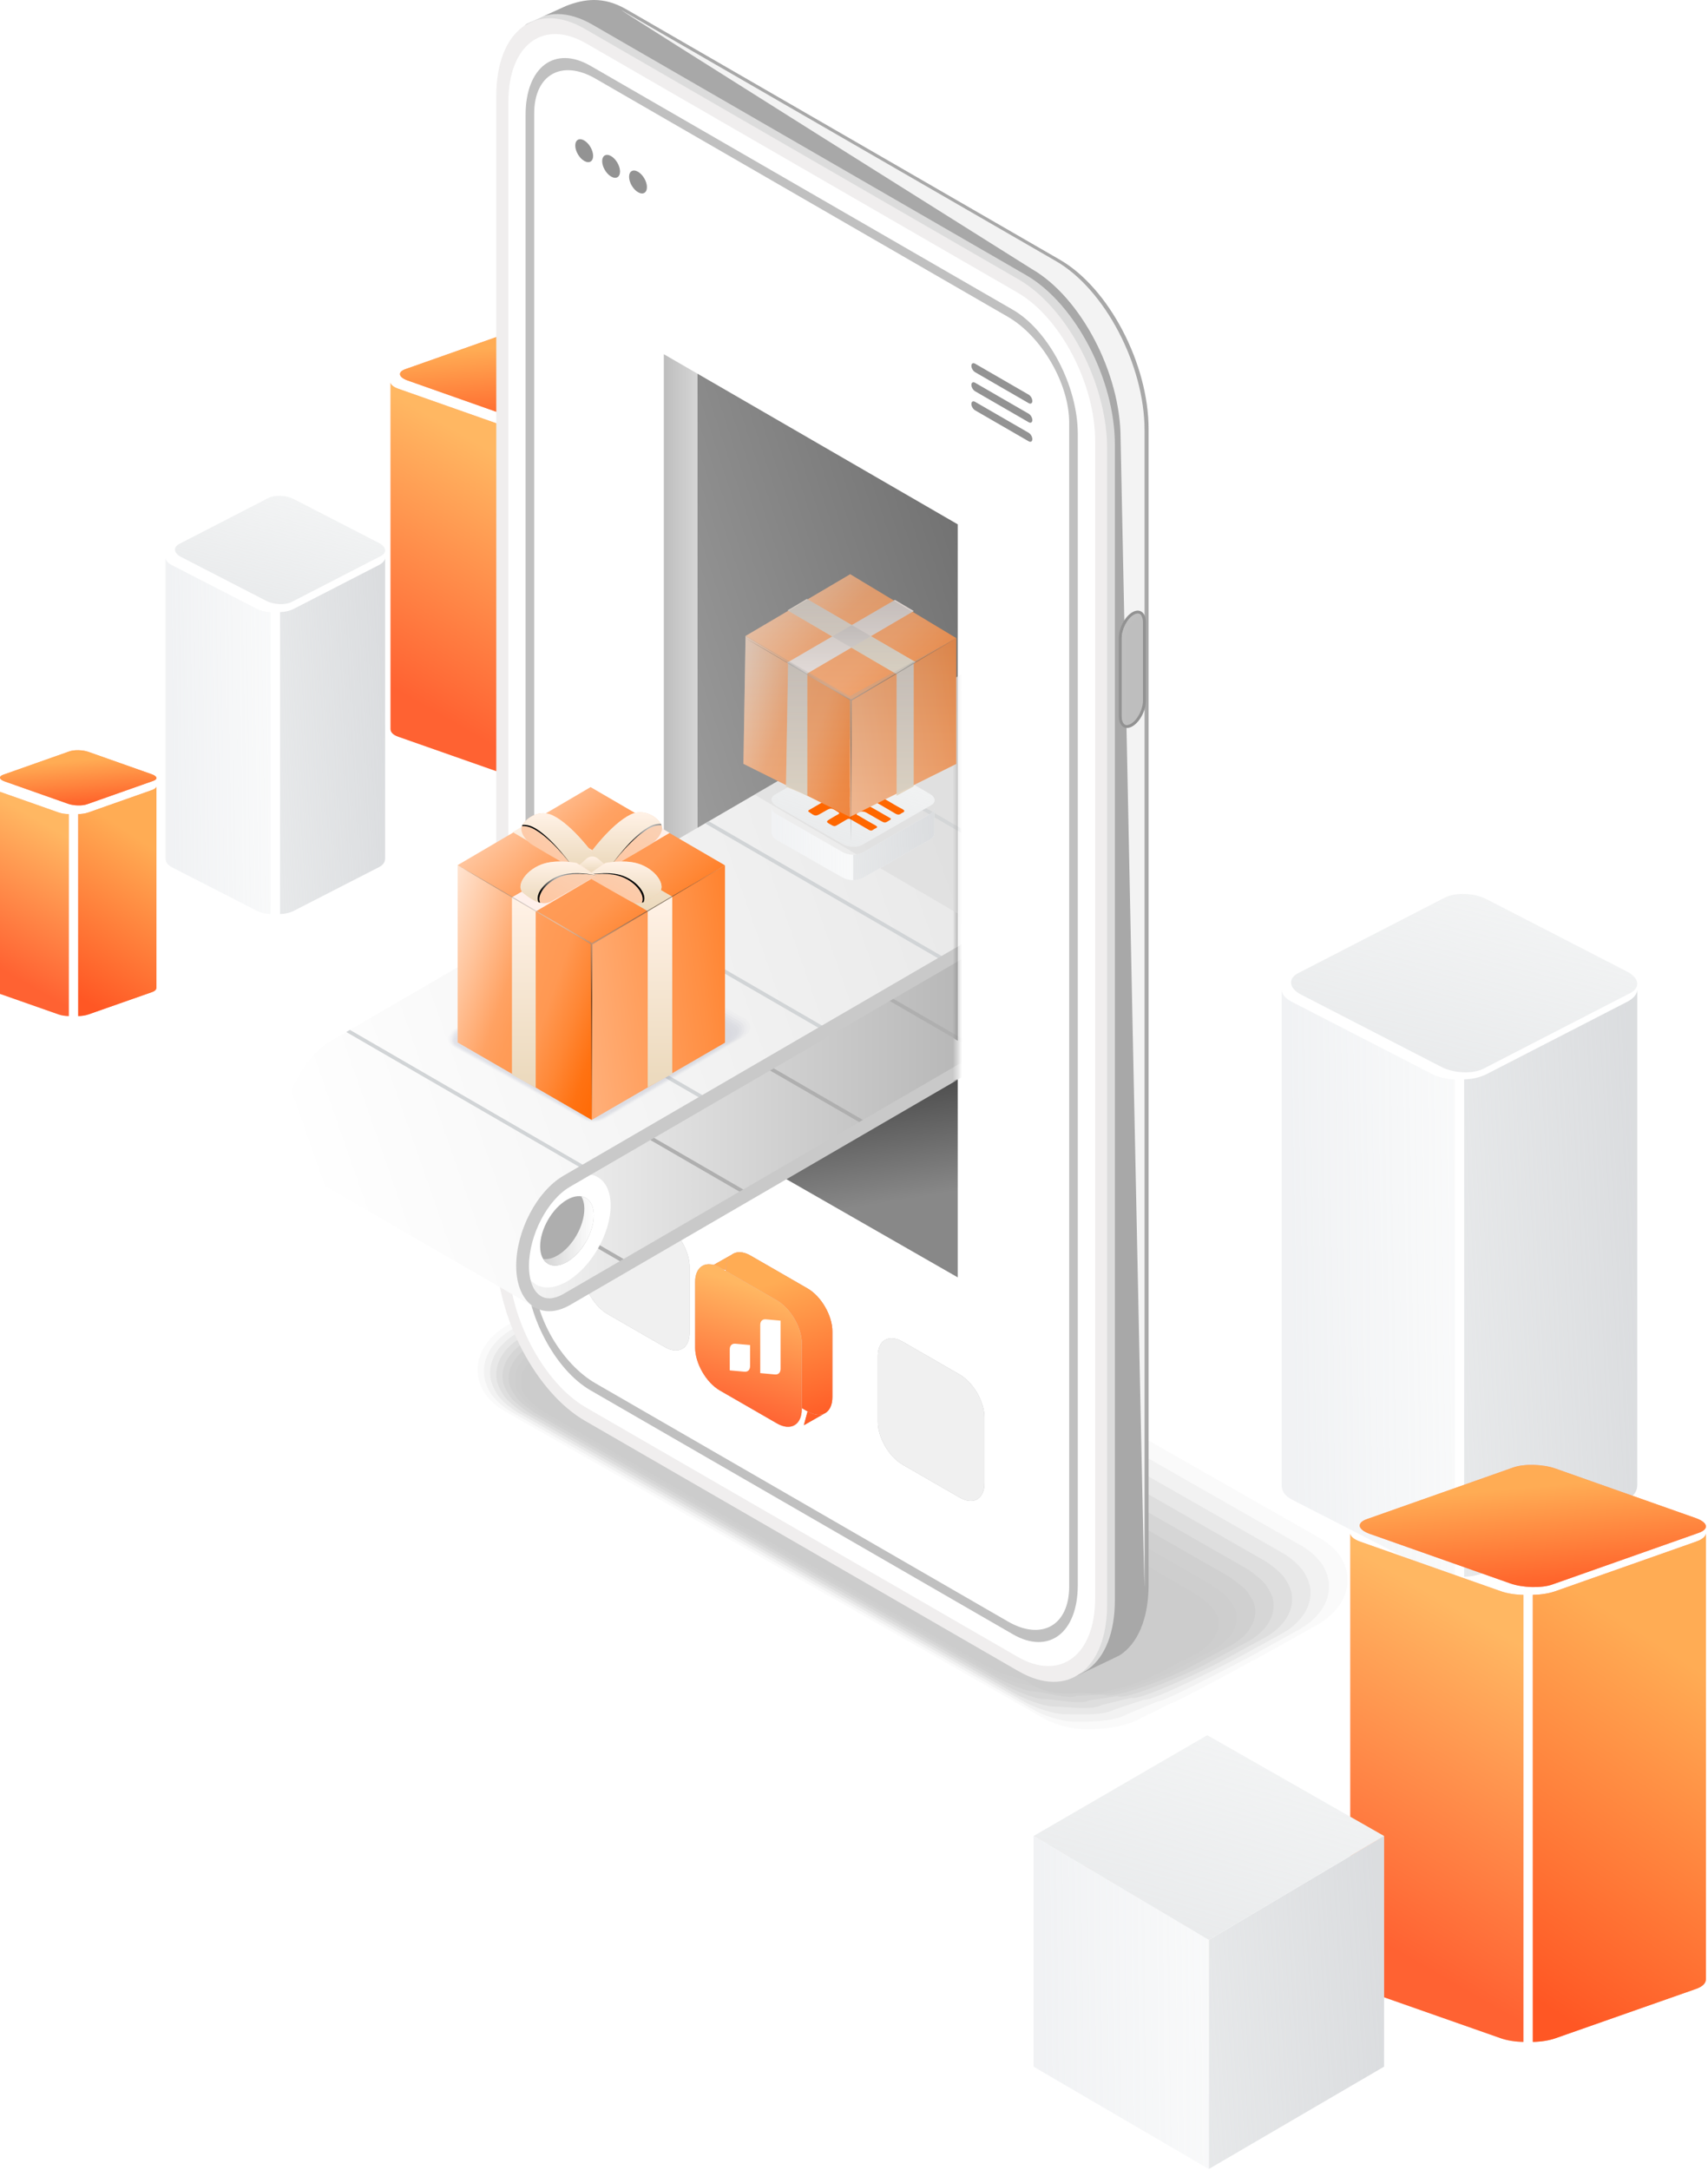 <svg width="363" height="461" viewBox="0 0 363 461" fill="none" xmlns="http://www.w3.org/2000/svg">
<path d="M347.965 210.255V315.45C347.965 316.667 347.426 317.736 345.8 318.574L315.942 333.878C314.577 334.572 312.852 334.946 311.177 334.979V229.312C312.847 229.274 314.581 228.896 315.947 228.195L345.799 212.841C347.231 212.104 347.965 211.155 347.965 210.255Z" fill="white"/>
<path d="M347.965 210.255V315.45C347.965 316.667 347.426 317.736 345.8 318.574L315.942 333.878C314.577 334.572 312.852 334.946 311.177 334.979V229.312C312.847 229.274 314.581 228.896 315.947 228.195L345.799 212.841C347.231 212.104 347.965 211.155 347.965 210.255Z" fill="url(#paint0_linear_1_1407)" fill-opacity="0.6"/>
<path d="M362.557 325.773V420.421C362.557 421.256 362.018 421.987 360.392 422.561L330.534 433.041C329.169 433.517 327.444 433.773 325.769 433.796V338.823C327.439 338.797 329.173 338.538 330.54 338.058L360.392 327.543C361.823 327.039 362.557 326.389 362.557 325.773Z" fill="#FF835E"/>
<path d="M362.557 325.773V420.421C362.557 421.256 362.018 421.987 360.392 422.561L330.534 433.041C329.169 433.517 327.444 433.773 325.769 433.796V338.823C327.439 338.797 329.173 338.538 330.54 338.058L360.392 327.543C361.823 327.039 362.557 326.389 362.557 325.773Z" fill="url(#paint1_linear_1_1407)" fill-opacity="0.75"/>
<path d="M142.253 81.221V154.867C142.253 155.516 141.833 156.086 140.568 156.532L117.336 164.687C116.274 165.057 114.932 165.256 113.628 165.274V91.375C114.927 91.355 116.277 91.154 117.34 90.78L140.568 82.599C141.681 82.206 142.253 81.701 142.253 81.221Z" fill="#FF835E"/>
<path d="M142.253 81.221V154.867C142.253 155.516 141.833 156.086 140.568 156.532L117.336 164.687C116.274 165.057 114.932 165.256 113.628 165.274V91.375C114.927 91.355 116.277 91.154 117.34 90.78L140.568 82.599C141.681 82.206 142.253 81.701 142.253 81.221Z" fill="url(#paint2_linear_1_1407)" fill-opacity="0.75"/>
<g filter="url(#filter0_i_1_1407)">
<path d="M85.003 81.221V154.867C85.003 155.516 85.423 156.086 86.688 156.532L109.92 164.687C110.982 165.057 112.325 165.256 113.628 165.274V91.375C112.329 91.355 110.979 91.154 109.916 90.78L86.688 82.599C85.575 82.206 85.004 81.701 85.003 81.221Z" fill="#FFB199"/>
<path d="M85.003 81.221V154.867C85.003 155.516 85.423 156.086 86.688 156.532L109.92 164.687C110.982 165.057 112.325 165.256 113.628 165.274V91.375C112.329 91.355 110.979 91.154 109.916 90.78L86.688 82.599C85.575 82.206 85.004 81.701 85.003 81.221Z" fill="url(#paint3_linear_1_1407)" fill-opacity="0.75"/>
</g>
<g filter="url(#filter1_i_1_1407)">
<path d="M141.06 82.683L116.838 91.225C115.071 91.851 111.963 91.768 109.916 91.049L86.688 82.854C84.651 82.134 84.429 81.036 86.196 80.411L110.418 71.868C112.185 71.243 115.293 71.325 117.34 72.045L140.568 80.24C142.605 80.96 142.827 82.063 141.06 82.683Z" fill="#FF835E"/>
<path d="M141.06 82.683L116.838 91.225C115.071 91.851 111.963 91.768 109.916 91.049L86.688 82.854C84.651 82.134 84.429 81.036 86.196 80.411L110.418 71.868C112.185 71.243 115.293 71.325 117.34 72.045L140.568 80.24C142.605 80.96 142.827 82.063 141.06 82.683Z" fill="url(#paint4_linear_1_1407)" fill-opacity="0.75"/>
</g>
<path d="M81.851 118.47V182.33C81.851 183.069 81.523 183.718 80.537 184.227L62.411 193.517C61.582 193.939 60.535 194.166 59.518 194.186V130.038C60.532 130.016 61.585 129.786 62.414 129.361L80.536 120.04C81.405 119.592 81.851 119.016 81.851 118.47Z" fill="white"/>
<path d="M81.851 118.47V182.33C81.851 183.069 81.523 183.718 80.537 184.227L62.411 193.517C61.582 193.939 60.535 194.166 59.518 194.186V130.038C60.532 130.016 61.585 129.786 62.414 129.361L80.536 120.04C81.405 119.592 81.851 119.016 81.851 118.47Z" fill="url(#paint5_linear_1_1407)" fill-opacity="0.6"/>
<g filter="url(#filter2_i_1_1407)">
<path d="M37.185 118.47V182.33C37.185 183.069 37.513 183.718 38.499 184.227L56.625 193.517C57.454 193.939 58.501 194.166 59.518 194.186V130.038C58.504 130.016 57.452 129.786 56.622 129.361L38.5 120.04C37.631 119.592 37.185 119.016 37.185 118.47Z" fill="white"/>
<path d="M37.185 118.47V182.33C37.185 183.069 37.513 183.718 38.499 184.227L56.625 193.517C57.454 193.939 58.501 194.166 59.518 194.186V130.038C58.504 130.016 57.452 129.786 56.622 129.361L38.5 120.04C37.631 119.592 37.185 119.016 37.185 118.47Z" fill="url(#paint6_linear_1_1407)" fill-opacity="0.2"/>
</g>
<g filter="url(#filter3_i_1_1407)">
<path d="M80.92 120.135L62.022 129.868C60.644 130.58 58.219 130.486 56.622 129.666L38.499 120.33C36.91 119.51 36.737 118.259 38.115 117.547L57.013 107.814C58.392 107.102 60.817 107.196 62.414 108.016L80.536 117.352C82.126 118.172 82.299 119.429 80.92 120.135Z" fill="white"/>
<path d="M80.92 120.135L62.022 129.868C60.644 130.58 58.219 130.486 56.622 129.666L38.499 120.33C36.91 119.51 36.737 118.259 38.115 117.547L57.013 107.814C58.392 107.102 60.817 107.196 62.414 108.016L80.536 117.352C82.126 118.172 82.299 119.429 80.92 120.135Z" fill="url(#paint7_linear_1_1407)" fill-opacity="0.6"/>
</g>
<path d="M33.242 167.057V209.82C33.242 210.197 32.998 210.527 32.264 210.786L18.774 215.521C18.157 215.736 17.378 215.852 16.621 215.862V172.954C17.375 172.942 18.159 172.825 18.776 172.608L32.264 167.857C32.91 167.629 33.242 167.336 33.242 167.057Z" fill="#FF835E"/>
<path d="M33.242 167.057V209.82C33.242 210.197 32.998 210.527 32.264 210.786L18.774 215.521C18.157 215.736 17.378 215.852 16.621 215.862V172.954C17.375 172.942 18.159 172.825 18.776 172.608L32.264 167.857C32.91 167.629 33.242 167.336 33.242 167.057Z" fill="url(#paint8_linear_1_1407)" fill-opacity="0.75"/>
<g filter="url(#filter4_i_1_1407)">
<path d="M0 167.057V209.82C0 210.197 0.244 210.527 0.978 210.786L14.468 215.521C15.085 215.736 15.864 215.852 16.621 215.862V172.954C15.867 172.942 15.083 172.825 14.466 172.608L0.979 167.857C0.332 167.629 0 167.336 0 167.057Z" fill="#FFB199"/>
<path d="M0 167.057V209.82C0 210.197 0.244 210.527 0.978 210.786L14.468 215.521C15.085 215.736 15.864 215.852 16.621 215.862V172.954C15.867 172.942 15.083 172.825 14.466 172.608L0.979 167.857C0.332 167.629 0 167.336 0 167.057Z" fill="url(#paint9_linear_1_1407)" fill-opacity="0.75"/>
</g>
<g filter="url(#filter5_i_1_1407)">
<path d="M32.55 167.906L18.485 172.867C17.459 173.23 15.654 173.182 14.466 172.764L0.979 168.005C-0.204 167.587 -0.333 166.95 0.693 166.587L14.757 161.627C15.783 161.264 17.588 161.312 18.776 161.729L32.264 166.488C33.446 166.906 33.575 167.546 32.55 167.906Z" fill="#FF835E"/>
<path d="M32.55 167.906L18.485 172.867C17.459 173.23 15.654 173.182 14.466 172.764L0.979 168.005C-0.204 167.587 -0.333 166.95 0.693 166.587L14.757 161.627C15.783 161.264 17.588 161.312 18.776 161.729L32.264 166.488C33.446 166.906 33.575 167.546 32.55 167.906Z" fill="url(#paint10_linear_1_1407)" fill-opacity="0.75"/>
</g>
<g opacity="0.2">
<path opacity="0.09" d="M107.916 281.475L118.37 275.641C118.798 275.397 138.422 264.688 138.792 264.897L145.542 261.597C148.587 259.838 153.056 259.259 156.922 259.259C160.28 259.259 163.88 260.312 166.288 261.701L213.477 288.584L223.538 294.315L280.788 326.928C282.64 327.993 284.353 329.637 285.233 331.258C285.939 332.543 286.368 333.921 286.403 335.391C286.518 339.177 284.191 342.766 280 345.185L269.534 351.02C269.106 351.263 249.483 361.972 249.112 361.764L242.363 365.063C239.318 366.823 234.849 367.402 230.982 367.402C227.625 367.402 224.024 366.348 221.616 364.959L174.427 338.077L164.367 332.346L107.117 299.733C105.265 298.668 103.551 297.024 102.671 295.403C101.965 294.118 101.537 292.74 101.502 291.27C101.386 287.484 103.713 283.895 107.904 281.475H107.916Z" fill="black"/>
<path opacity="0.18" d="M108.957 282.309L119.134 276.683C119.991 276.196 138.352 266.529 139.093 266.946L145.634 264.249C148.366 262.662 153.125 262.57 156.609 262.57C159.631 262.57 163.475 263.866 165.64 265.117L211.439 291.235L221.211 296.804L276.782 328.491C278.449 329.452 280.336 331.177 281.169 332.612C281.876 333.851 282.362 335.148 282.443 336.549C282.663 340.184 280.452 343.68 276.342 346.054L266.165 351.68C265.308 352.166 246.947 361.833 246.206 361.417L239.665 364.114C236.933 365.7 232.174 365.793 228.69 365.793C225.668 365.793 221.824 364.496 219.659 363.246L173.86 337.127L164.088 331.559L108.517 299.872C106.85 298.911 104.963 297.186 104.13 295.75C103.423 294.512 102.937 293.215 102.856 291.814C102.636 288.179 104.847 284.682 108.957 282.309Z" fill="black"/>
<path opacity="0.27" d="M109.999 283.131L119.898 277.713C121.172 276.972 138.294 268.347 139.406 268.995L145.75 266.9C148.181 265.499 153.229 265.869 156.32 265.869C159.006 265.869 163.093 267.398 165.015 268.521L209.425 293.875L218.895 299.281L272.776 330.042C274.258 330.899 276.342 332.693 277.106 333.955C277.824 335.148 278.368 336.363 278.495 337.683C278.819 341.156 276.735 344.583 272.695 346.91L262.796 352.329C261.523 353.069 244.4 361.695 243.289 361.046L236.944 363.142C234.513 364.543 229.465 364.172 226.374 364.172C223.688 364.172 219.602 362.644 217.68 361.521L173.269 336.167L163.799 330.76L109.918 299.999C108.437 299.143 106.353 297.348 105.589 296.086C104.871 294.894 104.327 293.678 104.199 292.358C103.875 288.885 105.959 285.458 109.999 283.131Z" fill="black"/>
<path opacity="0.36" d="M111.041 283.965L120.65 278.755C122.352 277.771 138.213 270.188 139.695 271.044L145.843 269.551C147.973 268.324 153.298 269.18 156.007 269.18C158.358 269.18 162.676 270.952 164.366 271.924L207.399 296.514L216.58 301.759L268.782 331.593C270.078 332.346 272.359 334.198 273.054 335.298C273.783 336.444 274.385 337.567 274.547 338.829C274.987 342.152 273.019 345.486 269.048 347.779L259.439 352.988C257.737 353.972 241.876 361.555 240.394 360.699L234.247 362.192C232.117 363.419 226.791 362.563 224.082 362.563C221.732 362.563 217.413 360.791 215.723 359.819L172.69 335.229L163.51 329.984L111.308 300.15C110.011 299.397 107.73 297.533 107.036 296.445C106.306 295.299 105.704 294.176 105.542 292.914C105.102 289.591 107.07 286.257 111.041 283.965Z" fill="black"/>
<path opacity="0.45" d="M112.083 284.798L121.415 279.809C123.545 278.581 138.155 272.04 139.996 273.105L145.935 272.214C147.764 271.16 153.368 272.503 155.695 272.503C157.709 272.503 162.271 274.518 163.718 275.351L205.361 299.177L214.241 304.26L264.764 333.157C265.876 333.793 268.353 335.727 268.978 336.641C269.719 337.741 270.379 338.783 270.588 339.976C271.143 343.148 269.279 346.401 265.389 348.647L256.058 353.637C253.928 354.864 239.317 361.405 237.477 360.34L231.538 361.231C229.708 362.285 224.105 360.942 221.778 360.942C219.763 360.942 215.202 358.928 213.755 358.094L172.111 334.268L163.232 329.186L112.708 300.289C111.597 299.652 109.119 297.719 108.494 296.804C107.753 295.704 107.093 294.662 106.885 293.47C106.329 290.298 108.193 287.044 112.083 284.798Z" fill="black"/>
<path opacity="0.55" d="M113.137 285.62L122.19 280.839C124.749 279.368 138.097 273.858 140.32 275.143L146.063 274.853C147.579 273.973 153.484 275.791 155.417 275.791C157.096 275.791 161.9 278.049 163.104 278.743L203.359 301.805L211.937 306.726L260.782 334.696C261.708 335.229 264.394 337.22 264.938 337.973C265.691 339.026 266.408 339.975 266.651 341.11C267.311 344.132 265.575 347.292 261.754 349.504L252.701 354.285C250.142 355.755 236.794 361.266 234.571 359.981L228.829 360.27C227.312 361.15 221.408 359.333 219.474 359.333C217.795 359.333 212.991 357.075 211.787 356.38L171.533 333.319L162.954 328.398L114.109 300.427C113.183 299.895 110.497 297.904 109.953 297.151C109.201 296.098 108.483 295.148 108.24 294.014C107.58 290.992 109.316 287.831 113.137 285.62Z" fill="black"/>
<path opacity="0.64" d="M114.179 286.454L122.943 281.881C125.93 280.156 138.028 275.698 140.61 277.192L146.155 277.516C147.371 276.81 153.553 279.114 155.093 279.114C156.436 279.114 161.484 281.614 162.444 282.17L201.309 304.468L209.599 309.226L256.753 336.271C257.494 336.699 260.4 338.748 260.84 339.339C261.615 340.358 262.368 341.214 262.657 342.279C263.433 345.151 261.812 348.23 258.061 350.395L249.297 354.968C246.31 356.693 234.212 361.15 231.63 359.657L226.085 359.333C224.869 360.039 218.687 357.735 217.147 357.735C215.804 357.735 210.756 355.234 209.796 354.679L170.931 332.381L162.641 327.623L115.487 300.578C114.746 300.15 111.84 298.101 111.4 297.51C110.625 296.491 109.872 295.635 109.583 294.569C108.807 291.698 110.428 288.619 114.179 286.454Z" fill="black"/>
<path opacity="0.73" d="M115.221 287.287L123.707 282.923C127.111 280.955 137.97 277.539 140.911 279.241L146.248 280.167C147.162 279.635 153.623 282.425 154.78 282.425C155.787 282.425 161.067 285.169 161.796 285.586L199.283 307.119L207.272 311.704L252.747 337.822C253.303 338.146 256.521 340.184 256.776 340.682C257.737 341.492 258.374 342.43 258.709 343.426C259.601 346.135 258.096 349.133 254.414 351.263L245.928 355.628C242.524 357.596 231.665 361.011 228.724 359.31L223.387 358.383C222.473 358.904 216.012 356.126 214.855 356.126C213.848 356.126 208.568 353.382 207.839 352.965L170.352 331.432L162.363 326.847L116.888 300.729C116.332 300.404 113.114 298.367 112.859 297.869C111.898 297.059 111.261 296.121 110.926 295.125C110.034 292.416 111.539 289.418 115.221 287.287Z" fill="black"/>
<path opacity="0.82" d="M116.263 288.109L124.471 283.953C128.303 281.742 137.901 279.368 141.223 281.279L146.364 282.807C146.977 282.46 153.727 285.724 154.491 285.724C155.162 285.724 160.685 288.711 161.171 288.989L197.269 309.759L204.968 314.181L248.765 339.373C249.135 339.582 252.562 341.689 252.736 342.025C253.731 342.766 254.403 343.634 254.773 344.572C255.78 347.13 254.38 350.048 250.779 352.132L242.571 356.288C238.739 358.499 229.141 360.872 225.818 358.962L220.678 357.434C220.064 357.781 213.315 354.517 212.551 354.517C211.879 354.517 206.357 351.53 205.871 351.252L169.773 330.482L162.074 326.06L118.277 300.867C117.907 300.659 114.48 298.552 114.306 298.216C113.31 297.475 112.639 296.607 112.268 295.669C111.261 293.111 112.662 290.193 116.263 288.109Z" fill="black"/>
<path opacity="0.91" d="M117.305 288.943L125.223 284.995C129.484 282.541 137.831 281.198 141.513 283.328L146.456 285.458C146.757 285.285 153.796 289.024 154.178 289.024C154.514 289.024 160.279 292.254 160.523 292.393L195.231 312.399L202.629 316.659L244.736 340.925C244.921 341.029 248.568 343.194 248.649 343.356C249.679 344.039 250.385 344.838 250.791 345.695C251.925 348.103 250.628 350.928 247.097 352.965L239.179 356.913C234.918 359.368 226.571 360.711 222.889 358.58L217.946 356.45C217.645 356.624 210.606 352.884 210.224 352.884C209.888 352.884 204.123 349.654 203.879 349.515L169.171 329.51L161.773 325.249L119.666 300.983C119.481 300.879 115.834 298.714 115.753 298.552C114.723 297.869 114.017 297.07 113.611 296.214C112.477 293.805 113.774 290.981 117.305 288.943Z" fill="black"/>
<path d="M219.983 358.244L168.603 328.584L117.224 298.923C113.16 296.584 113.669 292.486 118.358 289.776L125.999 286.037C130.688 283.328 137.773 283.039 141.837 285.377L193.217 315.038L244.597 344.699C248.66 347.038 248.151 351.136 243.462 353.845L235.821 357.585C231.132 360.294 224.047 360.583 219.983 358.244Z" fill="black"/>
</g>
<path d="M225.274 350.893L133.096 297.672C122.699 291.664 114.271 275.56 114.271 261.702V16.206C114.271 9.155 108.471 7.592 111.99 5.068C112.129 4.976 120.222 1.294 120.372 1.236C124.147 -0.211 128.199 -0.859 133.107 1.977L225.286 55.198C235.682 61.206 244.11 77.31 244.11 91.168V336.653C244.11 344.016 241.725 349.272 237.94 351.68C237.72 351.819 227.96 356.462 227.705 356.543C224.348 357.666 229.824 353.509 225.274 350.893Z" fill="#A8A8A8"/>
<path style="mix-blend-mode:color-dodge" d="M224.429 55.476L132.251 2.255C127.342 -0.582 219.335 57.177 219.335 57.177C229.731 63.186 238.159 79.29 238.159 93.148C238.159 93.148 243.254 344.305 243.254 336.942V91.446C243.254 77.577 234.825 61.473 224.429 55.476Z" fill="#F3F3F3"/>
<path style="mix-blend-mode:screen" opacity="0.6" d="M218.119 354.169L125.941 300.949C115.544 294.94 107.116 278.836 107.116 264.978V19.482C107.116 5.612 115.544 -0.755 125.941 5.253L218.119 58.474C228.516 64.483 236.944 80.587 236.944 94.445V339.929C236.944 353.799 228.516 360.166 218.119 354.158V354.169Z" fill="white"/>
<path d="M216.475 355.049L124.297 301.828C113.901 295.82 105.473 279.716 105.473 265.858V20.362C105.473 6.492 113.901 0.125 124.297 6.133L216.475 59.354C226.872 65.363 235.3 81.467 235.3 95.325V340.809C235.3 354.679 226.872 361.046 216.475 355.038V355.049Z" fill="#F0EEEE"/>
<path d="M108.043 267.49V21.693C108.043 9.537 115.429 3.957 124.552 9.213L216.244 62.156C225.355 67.423 232.753 81.536 232.753 93.692V339.489C232.753 351.645 225.367 357.226 216.244 351.969L124.552 299.027C115.44 293.759 108.043 279.646 108.043 267.49Z" fill="white"/>
<path d="M111.701 268.984V24.437C111.701 14.261 117.883 9.583 125.513 13.994L215.248 65.803C222.878 70.202 229.06 82.022 229.06 92.199V336.746C229.06 346.922 222.878 351.599 215.248 347.188L125.513 295.38C117.883 290.981 111.701 279.16 111.701 268.984Z" fill="#C0C0C0"/>
<path d="M126.555 16.703C119.365 12.547 113.53 15.87 113.53 24.124V271.415C113.53 279.67 119.365 289.719 126.555 293.875L214.206 344.479C221.396 348.635 227.231 345.313 227.231 337.058V89.767C227.231 81.513 221.396 71.464 214.206 67.308L126.555 16.703Z" fill="white"/>
<path d="M237.778 152.134V135.567C237.778 133.449 239.063 130.983 240.66 130.068C242.246 129.153 243.543 130.126 243.543 132.244V148.812C243.543 150.93 242.258 153.396 240.66 154.311C239.074 155.225 237.778 154.253 237.778 152.134Z" fill="#929292"/>
<path d="M239.514 154.033C238.692 154.033 238.403 153.014 238.403 152.134V135.567C238.403 133.68 239.572 131.411 240.973 130.612C241.274 130.438 241.552 130.346 241.806 130.346C242.628 130.346 242.918 131.365 242.918 132.245V148.812C242.918 150.699 241.749 152.968 240.348 153.767C240.047 153.94 239.769 154.033 239.514 154.033Z" fill="#BEBEBE"/>
<path style="mix-blend-mode:color-dodge" d="M239.248 152.551V135.984C239.248 134.097 240.417 131.828 241.818 131.029C242.084 130.878 242.327 130.797 242.559 130.786C242.385 130.519 242.142 130.346 241.806 130.346C241.563 130.346 241.274 130.438 240.973 130.612C239.584 131.411 238.403 133.692 238.403 135.567V152.134C238.403 153.014 238.692 154.033 239.514 154.033C239.537 154.033 239.572 154.021 239.607 154.021C239.352 153.639 239.248 153.084 239.248 152.563V152.551Z" fill="#BFBFBF"/>
<path d="M207.236 79.07L218.617 85.646C219.045 85.9 219.404 85.692 219.404 85.194C219.404 84.696 219.057 84.094 218.617 83.84L207.236 77.264C206.808 77.009 206.449 77.218 206.449 77.715C206.449 78.213 206.796 78.815 207.236 79.07ZM218.617 87.892L207.236 81.316C206.808 81.061 206.449 81.269 206.449 81.767C206.449 82.265 206.796 82.867 207.236 83.122L218.617 89.698C219.045 89.953 219.404 89.744 219.404 89.246C219.404 88.748 219.057 88.146 218.617 87.892ZM218.617 91.944L207.236 85.368C206.808 85.113 206.449 85.322 206.449 85.819C206.449 86.317 206.796 86.919 207.236 87.174L218.617 93.75C219.045 94.004 219.404 93.796 219.404 93.298C219.404 92.8 219.057 92.198 218.617 91.944Z" fill="#939393"/>
<path d="M137.495 39.754C137.495 40.958 136.65 41.444 135.596 40.83C134.554 40.228 133.697 38.758 133.697 37.565C133.697 36.373 134.543 35.875 135.596 36.489C136.638 37.091 137.495 38.561 137.495 39.754Z" fill="#939393"/>
<path d="M131.776 36.431C131.776 37.635 130.931 38.121 129.877 37.507C128.835 36.905 127.979 35.435 127.979 34.243C127.979 33.05 128.824 32.552 129.877 33.166C130.919 33.768 131.776 35.238 131.776 36.431Z" fill="#939393"/>
<path d="M126.056 33.108C126.056 34.312 125.211 34.798 124.158 34.185C123.116 33.583 122.259 32.113 122.259 30.92C122.259 29.728 123.104 29.23 124.158 29.843C125.2 30.445 126.056 31.916 126.056 33.108Z" fill="#939393"/>
<path d="M154.239 269.783C154.239 268.275 154.716 267.17 155.505 266.563C156.472 265.819 157.908 265.822 159.51 266.746L171.634 273.731C174.545 275.408 176.905 279.488 176.905 282.842V296.813C176.905 298.406 176.372 299.55 175.501 300.131C175.41 300.192 175.316 300.246 175.218 300.295C174.278 300.758 173.018 300.647 171.634 299.85L159.51 292.864C156.599 291.187 154.239 287.108 154.239 283.753L154.239 269.783Z" fill="#C4C4C4"/>
<path d="M154.239 269.783C154.239 268.275 154.716 267.17 155.505 266.563C156.472 265.819 157.908 265.822 159.51 266.746L171.634 273.731C174.545 275.408 176.905 279.488 176.905 282.842V296.813C176.905 298.406 176.372 299.55 175.501 300.131C175.41 300.192 175.316 300.246 175.218 300.295C174.278 300.758 173.018 300.647 171.634 299.85L159.51 292.864C156.599 291.187 154.239 287.108 154.239 283.753L154.239 269.783Z" fill="#FF835E"/>
<path d="M154.239 269.783C154.239 268.275 154.716 267.17 155.505 266.563C156.472 265.819 157.908 265.822 159.51 266.746L171.634 273.731C174.545 275.408 176.905 279.488 176.905 282.842V296.813C176.905 298.406 176.372 299.55 175.501 300.131C175.41 300.192 175.316 300.246 175.218 300.295C174.278 300.758 173.018 300.647 171.634 299.85L159.51 292.864C156.599 291.187 154.239 287.108 154.239 283.753L154.239 269.783Z" fill="url(#paint11_linear_1_1407)" fill-opacity="0.75"/>
<path d="M154.239 269.783C154.239 268.275 154.716 267.17 155.505 266.563L150.914 269.158L154.239 269.783Z" fill="#C4C4C4"/>
<path d="M154.239 269.783C154.239 268.275 154.716 267.17 155.505 266.563L150.914 269.158L154.239 269.783Z" fill="#FF835E"/>
<path d="M154.239 269.783C154.239 268.275 154.716 267.17 155.505 266.563L150.914 269.158L154.239 269.783Z" fill="url(#paint12_linear_1_1407)" fill-opacity="0.75"/>
<path d="M175.218 300.295C174.278 300.758 173.018 300.647 171.634 299.85L170.848 302.781C172.096 302.073 174.41 300.757 175.218 300.295Z" fill="#C4C4C4"/>
<path d="M175.218 300.295C174.278 300.758 173.018 300.647 171.634 299.85L170.848 302.781C172.096 302.073 174.41 300.757 175.218 300.295Z" fill="#FF835E"/>
<path d="M175.218 300.295C174.278 300.758 173.018 300.647 171.634 299.85L170.848 302.781C172.096 302.073 174.41 300.757 175.218 300.295Z" fill="url(#paint13_linear_1_1407)" fill-opacity="0.75"/>
<g filter="url(#filter6_i_1_1407)">
<path d="M149.735 272.334C149.735 268.979 152.095 267.62 155.006 269.297L167.13 276.282C170.041 277.96 172.401 282.039 172.401 285.393V299.364C172.401 302.719 170.041 304.078 167.13 302.401L155.006 295.416C152.095 293.738 149.735 289.659 149.735 286.305L149.735 272.334Z" fill="#C4C4C4"/>
<path d="M149.735 272.334C149.735 268.979 152.095 267.62 155.006 269.297L167.13 276.282C170.041 277.96 172.401 282.039 172.401 285.393V299.364C172.401 302.719 170.041 304.078 167.13 302.401L155.006 295.416C152.095 293.738 149.735 289.659 149.735 286.305L149.735 272.334Z" fill="#FFB199"/>
<path d="M149.735 272.334C149.735 268.979 152.095 267.62 155.006 269.297L167.13 276.282C170.041 277.96 172.401 282.039 172.401 285.393V299.364C172.401 302.719 170.041 304.078 167.13 302.401L155.006 295.416C152.095 293.738 149.735 289.659 149.735 286.305L149.735 272.334Z" fill="url(#paint14_linear_1_1407)" fill-opacity="0.75"/>
</g>
<path fill-rule="evenodd" clip-rule="evenodd" d="M162.766 280.284L165.891 280.566L165.891 290.809C165.891 291.604 165.429 292.065 164.698 291.999L161.573 291.716L161.573 281.473C161.573 280.678 162.035 280.218 162.766 280.284ZM159.414 285.751L156.289 285.469C155.558 285.403 155.096 285.864 155.096 286.658L155.096 291.132L158.22 291.414C158.952 291.48 159.414 291.02 159.414 290.225L159.414 285.751Z" fill="white"/>
<path d="M186.56 288.071C186.56 286.563 187.037 285.458 187.826 284.851C188.793 284.108 190.228 284.11 191.831 285.034L203.954 292.019C206.866 293.696 209.225 297.776 209.225 301.13V315.101C209.225 316.694 208.693 317.838 207.822 318.419C207.731 318.48 207.637 318.534 207.539 318.583C206.598 319.046 205.339 318.935 203.954 318.138L191.831 311.153C188.92 309.475 186.56 305.396 186.56 302.042L186.56 288.071Z" fill="#C4C4C4"/>
<path d="M186.56 288.071C186.56 286.563 187.037 285.458 187.826 284.851C188.793 284.108 190.228 284.11 191.831 285.034L203.954 292.019C206.866 293.696 209.225 297.776 209.225 301.13V315.101C209.225 316.694 208.693 317.838 207.822 318.419C207.731 318.48 207.637 318.534 207.539 318.583C206.598 319.046 205.339 318.935 203.954 318.138L191.831 311.153C188.92 309.475 186.56 305.396 186.56 302.042L186.56 288.071Z" fill="#C5C5C5"/>
<path d="M186.56 288.071C186.56 286.563 187.037 285.458 187.826 284.851C188.793 284.108 190.228 284.11 191.831 285.034L203.954 292.019C206.866 293.696 209.225 297.776 209.225 301.13V315.101C209.225 316.694 208.693 317.838 207.822 318.419C207.731 318.48 207.637 318.534 207.539 318.583C206.598 319.046 205.339 318.935 203.954 318.138L191.831 311.153C188.92 309.475 186.56 305.396 186.56 302.042L186.56 288.071Z" fill="white" fill-opacity="0.75"/>
<path d="M123.893 256.101C123.893 254.594 124.37 253.489 125.159 252.882C126.126 252.138 127.561 252.141 129.164 253.064L141.287 260.05C144.198 261.727 146.558 265.806 146.558 269.161V283.131C146.558 284.725 146.026 285.868 145.155 286.45C145.064 286.51 144.97 286.565 144.872 286.613C143.931 287.077 142.672 286.966 141.287 286.168L129.164 279.183C126.253 277.506 123.893 273.427 123.893 270.072L123.893 256.101Z" fill="#C4C4C4"/>
<path d="M123.893 256.101C123.893 254.594 124.37 253.489 125.159 252.882C126.126 252.138 127.561 252.141 129.164 253.064L141.287 260.05C144.198 261.727 146.558 265.806 146.558 269.161V283.131C146.558 284.725 146.026 285.868 145.155 286.45C145.064 286.51 144.97 286.565 144.872 286.613C143.931 287.077 142.672 286.966 141.287 286.168L129.164 279.183C126.253 277.506 123.893 273.427 123.893 270.072L123.893 256.101Z" fill="#C5C5C5"/>
<path d="M123.893 256.101C123.893 254.594 124.37 253.489 125.159 252.882C126.126 252.138 127.561 252.141 129.164 253.064L141.287 260.05C144.198 261.727 146.558 265.806 146.558 269.161V283.131C146.558 284.725 146.026 285.868 145.155 286.45C145.064 286.51 144.97 286.565 144.872 286.613C143.931 287.077 142.672 286.966 141.287 286.168L129.164 279.183C126.253 277.506 123.893 273.427 123.893 270.072L123.893 256.101Z" fill="white" fill-opacity="0.75"/>
<path d="M203.543 229.292V271.372L152.023 241.861L203.543 229.292Z" fill="url(#paint15_linear_1_1407)"/>
<path d="M148.159 79.345V189.09L203.543 221.151V111.393L148.159 79.345Z" fill="url(#paint16_linear_1_1407)"/>
<path d="M148.159 79.345V189.09L203.543 221.151V229.292L141.078 193.147V75.248L148.159 79.345Z" fill="white"/>
<path d="M148.159 79.345V189.09L203.543 221.151V229.292L141.078 193.147V75.248L148.159 79.345Z" fill="url(#paint17_linear_1_1407)"/>
<mask id="mask0_1_1407" style="mask-type:luminance" maskUnits="userSpaceOnUse" x="41" y="134" width="163" height="164">
<path d="M203.543 134.442V163.12V257.918L150.902 297.315L73.22 283.425L41.044 229.345L203.543 134.442Z" fill="white"/>
</mask>
<g mask="url(#mask0_1_1407)">
<path d="M116.881 277.187L205.02 226.676L218.523 183.288L130.291 222.579C130.291 222.579 94.068 249.711 93.698 250.279C93.329 250.848 113.096 275.746 113.096 275.746L116.867 277.187H116.881Z" fill="url(#paint18_linear_1_1407)"/>
<path d="M208.87 224.099L158.036 194.693L158.827 194.231L209.662 223.649L208.87 224.099Z" fill="#AFAFAF"/>
<path d="M132.612 209.468L133.403 209.006L184.172 238.385L183.381 238.834L132.612 209.468Z" fill="#AFAFAF"/>
<path d="M158.682 253.121L157.891 253.583L107.188 224.231L107.966 223.781L158.682 253.121Z" fill="#AFAFAF"/>
<path d="M133.535 268.055L132.77 268.53L81.751 239.006L82.543 238.557L133.535 268.055Z" fill="#AFAFAF"/>
<path d="M64.108 249.09L113.637 277.729L111.5 269.574L112.41 263.799L113.478 258.182L120.507 251.35L133.496 243.222L220.619 192.843L209.661 175.94L209.279 171.248C214.923 167.984 208.554 163.292 208.554 155.812C208.554 151.662 207.116 148.451 204.624 147.01C202.475 145.768 212.048 138.79 209.345 140.349L70.319 221.151C64.675 224.416 60.244 232.847 60.244 240.328C60.244 244.438 61.655 247.623 64.108 249.09Z" fill="url(#paint19_linear_1_1407)"/>
<path d="M200.695 204.341L149.874 174.935L150.665 174.486L201.486 203.891L200.695 204.341Z" fill="#D1D4D6"/>
<path d="M124.437 189.711L125.228 189.248L175.996 218.627L175.218 219.09L124.437 189.711Z" fill="#D1D4D6"/>
<path d="M175.284 160.147L176.062 159.684L226.791 189.037L226.013 189.499L175.284 160.147Z" fill="#D1D4D6"/>
<path d="M150.52 233.376L149.728 233.825L99.013 204.486L99.804 204.024L150.52 233.376Z" fill="#D1D4D6"/>
<path d="M125.36 248.31L124.608 248.773L73.589 219.248L74.367 218.799L125.36 248.31Z" fill="#D1D4D6"/>
<path d="M111.21 266.865C111.21 272.799 115.364 275.204 120.494 272.244C125.623 269.27 129.777 262.055 129.777 256.121C129.777 250.187 125.623 247.781 120.494 250.742C115.364 253.715 111.21 260.931 111.21 266.865Z" fill="url(#paint20_linear_1_1407)"/>
<path d="M114.797 264.79C114.797 268.438 117.355 269.905 120.494 268.094C123.645 266.271 126.19 261.843 126.19 258.196C126.19 254.548 123.632 253.081 120.494 254.892C117.342 256.715 114.797 261.143 114.797 264.79Z" fill="#AEAEAE"/>
<path d="M118.489 266.72C121.641 264.896 124.186 260.469 124.186 256.821C124.186 255.724 123.949 254.839 123.54 254.165C125.135 254.416 126.19 255.856 126.19 258.196C126.19 261.843 123.632 266.27 120.494 268.094C118.292 269.363 116.379 269.019 115.43 267.46C116.314 267.592 117.355 267.381 118.476 266.72H118.489Z" fill="url(#paint21_linear_1_1407)"/>
<path d="M113.637 277.742C111.144 276.301 109.707 273.09 109.707 268.94C109.707 261.46 114.138 253.028 119.782 249.764L246.571 176.112C249.274 174.552 251.938 174.367 254.087 175.609C256.579 177.05 258.017 180.261 258.017 184.411C258.017 191.891 253.586 200.323 247.942 203.587L121.153 277.24C119.637 278.112 118.133 278.561 116.735 278.561C115.628 278.561 114.586 278.284 113.637 277.742ZM119.782 274.874L246.571 201.222C251.371 198.446 255.287 190.9 255.287 184.411C255.287 181.266 254.351 178.926 252.716 177.975C251.094 177.037 249.221 177.724 247.929 178.477L121.14 252.129C116.34 254.905 112.423 262.451 112.423 268.94C112.423 272.085 113.36 274.425 114.995 275.376C116.617 276.315 118.489 275.627 119.782 274.874Z" fill="url(#paint22_linear_1_1407)"/>
</g>
<path opacity="0.5" d="M203.543 194.072L160.37 168.816L203.543 143.706V194.072Z" fill="#D8D8D8"/>
<g opacity="0.2">
<path opacity="0.09" d="M126.182 201.067C126.887 200.659 127.78 200.439 128.672 200.446C129.163 200.446 129.616 200.524 130.03 200.659C130.256 200.73 130.521 200.853 130.715 200.963L157.963 216.216C157.963 216.216 158.396 216.462 158.402 216.469C159.127 216.915 159.456 217.6 159.418 218.344C159.379 219.1 158.784 219.909 157.963 220.387L128.562 237.8C127.864 238.201 126.991 238.421 126.105 238.427C125.335 238.427 124.631 238.259 124.081 237.942L96.723 222.631C96.723 222.631 96.348 222.417 96.342 222.411C95.611 221.965 95.281 221.279 95.32 220.529C95.366 219.766 95.954 218.965 96.775 218.486L126.176 201.073L126.182 201.067Z" fill="#777C9C"/>
<path opacity="0.18" d="M125.924 201.455C126.628 201.047 127.514 200.834 128.4 200.847C128.885 200.853 129.338 200.937 129.745 201.073C129.945 201.138 130.249 201.28 130.417 201.377L157.497 216.553C157.497 216.553 157.911 216.792 157.93 216.811C158.629 217.264 158.861 217.943 158.777 218.674C158.7 219.353 158.027 220.187 157.29 220.62L128.497 237.677C127.812 238.072 126.952 238.291 126.092 238.291C125.335 238.291 124.65 238.13 124.107 237.819L96.872 222.56C96.872 222.56 96.51 222.353 96.49 222.333C95.779 221.881 95.546 221.195 95.63 220.458C95.708 219.779 96.38 218.945 97.118 218.518L125.911 201.461L125.924 201.455Z" fill="#777C9C"/>
<path opacity="0.27" d="M125.658 201.843C126.356 201.435 127.249 201.228 128.122 201.241C128.607 201.254 129.053 201.345 129.454 201.481C129.635 201.545 129.964 201.7 130.12 201.791L157.031 216.883C157.076 216.908 157.432 217.115 157.464 217.148C158.137 217.607 158.266 218.273 158.143 218.997C158.04 219.598 157.277 220.465 156.624 220.84L128.445 237.541C127.772 237.929 126.932 238.143 126.085 238.143C125.348 238.143 124.669 237.987 124.139 237.684L97.02 222.476C96.981 222.456 96.671 222.275 96.645 222.249C95.953 221.784 95.824 221.111 95.947 220.381C96.05 219.779 96.807 218.919 97.466 218.538L125.645 201.836L125.658 201.843Z" fill="#777C9C"/>
<path opacity="0.36" d="M125.393 202.231C126.092 201.83 126.977 201.623 127.844 201.642C128.322 201.655 128.769 201.752 129.163 201.894C129.318 201.953 129.687 202.127 129.822 202.205L156.566 217.219C156.624 217.251 156.954 217.452 156.993 217.49C157.639 217.962 157.827 218.661 157.51 219.327C157.51 219.857 156.533 220.743 155.958 221.073L128.393 237.419C127.734 237.8 126.906 238.007 126.085 238.007C125.361 238.007 124.695 237.858 124.178 237.561L97.182 222.405C97.13 222.379 96.846 222.204 96.814 222.172C96.148 221.7 95.947 220.988 96.277 220.31C96.277 219.779 97.253 218.893 97.829 218.564L125.4 202.218L125.393 202.231Z" fill="#777C9C"/>
<path opacity="0.45" d="M125.128 202.619C125.82 202.218 126.712 202.017 127.566 202.043C128.044 202.063 128.484 202.166 128.872 202.308C129.008 202.36 129.402 202.561 129.519 202.625L156.094 217.562C156.171 217.607 156.469 217.788 156.514 217.84C157.128 218.318 157.258 219.023 156.863 219.663C156.863 220.122 155.771 221.027 155.279 221.312L128.322 237.302C127.676 237.677 126.868 237.878 126.059 237.878C125.355 237.878 124.702 237.735 124.197 237.445L97.318 222.34C97.253 222.301 96.995 222.146 96.95 222.101C96.303 221.616 96.167 220.905 96.575 220.245C96.575 219.786 97.667 218.881 98.159 218.596L125.115 202.606L125.128 202.619Z" fill="#777C9C"/>
<path opacity="0.55" d="M124.863 203.007C125.555 202.606 126.441 202.412 127.288 202.444C127.767 202.463 128.2 202.58 128.588 202.722C128.698 202.761 129.131 202.987 129.228 203.039L155.635 217.898C155.725 217.949 155.997 218.124 156.055 218.182C156.644 218.674 156.715 219.372 156.236 219.999C156.236 220.381 155.027 221.312 154.62 221.551L128.277 237.186C127.644 237.548 126.848 237.748 126.066 237.755C125.374 237.755 124.734 237.619 124.243 237.334L97.486 222.275C97.409 222.23 97.176 222.088 97.124 222.036C96.497 221.545 96.419 220.82 96.911 220.187C96.911 219.805 98.12 218.874 98.527 218.635L124.87 203L124.863 203.007Z" fill="#777C9C"/>
<path opacity="0.64" d="M124.598 203.394C125.284 203 126.176 202.806 127.01 202.845C127.482 202.871 127.915 202.994 128.297 203.136C128.387 203.168 128.853 203.414 128.93 203.459L155.169 218.24C155.273 218.299 155.519 218.46 155.583 218.531C156.146 219.029 156.152 219.734 155.596 220.335C155.596 220.639 154.277 221.596 153.947 221.79L128.219 237.069C127.598 237.425 126.823 237.619 126.053 237.625C125.381 237.625 124.747 237.496 124.269 237.218L97.629 222.21C97.545 222.159 97.331 222.023 97.273 221.965C96.665 221.46 96.646 220.736 97.228 220.122C97.228 219.818 98.547 218.861 98.877 218.674L124.611 203.394H124.598Z" fill="#777C9C"/>
<path opacity="0.73" d="M124.339 203.782C125.025 203.388 125.911 203.2 126.738 203.246C127.21 203.272 127.637 203.401 128.012 203.55C128.077 203.576 128.575 203.841 128.633 203.879L154.704 218.583C154.826 218.654 155.04 218.796 155.111 218.881C155.648 219.385 155.596 220.096 154.956 220.672C154.956 220.898 153.52 221.881 153.275 222.023L128.154 236.946C127.553 237.296 126.783 237.483 126.04 237.49C125.38 237.496 124.76 237.367 124.294 237.095L97.771 222.139C97.674 222.081 97.48 221.958 97.415 221.894C96.827 221.383 96.872 220.646 97.531 220.057C97.531 219.831 98.967 218.848 99.213 218.706L124.333 203.782H124.339Z" fill="#777C9C"/>
<path opacity="0.82" d="M124.074 204.17C124.753 203.776 125.646 203.601 126.46 203.647C126.932 203.679 127.353 203.815 127.721 203.963C127.766 203.983 128.297 204.274 128.335 204.293L154.238 218.919C154.374 218.997 154.561 219.133 154.646 219.223C155.156 219.74 155.04 220.452 154.329 221.001C154.329 221.157 152.777 222.165 152.615 222.256L128.109 236.824C127.521 237.166 126.771 237.347 126.046 237.354C125.406 237.36 124.799 237.231 124.339 236.972L97.939 222.068C97.829 222.004 97.661 221.894 97.59 221.816C97.021 221.292 97.124 220.555 97.868 219.986C97.868 219.831 99.419 218.829 99.581 218.732L124.087 204.164L124.074 204.17Z" fill="#777C9C"/>
<path opacity="0.91" d="M123.809 204.558C124.488 204.17 125.374 203.996 126.182 204.047C126.648 204.08 127.068 204.229 127.43 204.384C127.45 204.39 128.012 204.707 128.031 204.72L153.766 219.262C153.915 219.346 154.076 219.469 154.167 219.572C154.645 220.096 154.477 220.814 153.682 221.344C153.682 221.422 152.014 222.456 151.936 222.501L128.044 236.714C127.469 237.05 126.732 237.224 126.027 237.231C125.4 237.237 124.805 237.115 124.359 236.862L98.075 222.01C97.952 221.939 97.809 221.842 97.725 221.751C97.182 221.221 97.338 220.478 98.165 219.928C98.165 219.85 99.827 218.816 99.911 218.771L123.809 204.558Z" fill="#777C9C"/>
<path d="M124.385 236.74L98.223 221.939C97.299 221.409 97.415 220.478 98.482 219.863L123.544 204.953C124.611 204.339 126.221 204.274 127.139 204.804L153.301 219.605C154.225 220.135 154.109 221.066 153.042 221.68L127.98 236.591C126.913 237.205 125.303 237.27 124.385 236.74Z" fill="#777C9C"/>
</g>
<path d="M125.73 200.51V237.936L154.083 221.512V183.841L125.73 200.51Z" fill="url(#paint23_linear_1_1407)"/>
<path d="M125.762 200.511V237.936L97.26 221.467V183.796L125.762 200.511Z" fill="url(#paint24_linear_1_1407)"/>
<path d="M97.26 183.796L125.762 200.511L154.083 183.841L125.516 167.217L97.26 183.796Z" fill="url(#paint25_linear_1_1407)"/>
<path d="M137.659 193.585V230.998L142.871 228.146V190.482L137.659 193.585Z" fill="url(#paint26_linear_1_1407)"/>
<path d="M108.957 176.78L137.692 193.585L142.871 190.482L114.072 173.761L108.957 176.78Z" fill="url(#paint27_linear_1_1407)"/>
<path d="M113.852 193.663V231.075L108.802 228.301V190.637L113.852 193.663Z" fill="url(#paint28_linear_1_1407)"/>
<path d="M142.321 176.948L113.819 193.663L108.802 190.637L137.362 174.013L142.321 176.948Z" fill="#FFF0EB"/>
<path d="M129.739 184.294L125.135 181.643C125.135 181.643 129.771 175.087 134.084 173.018C136.67 171.77 139.651 173.354 140.582 175.281C141.138 176.438 139.865 178.404 138.416 179.277C134.556 181.611 129.745 184.294 129.745 184.294H129.739Z" fill="url(#paint29_linear_1_1407)"/>
<path d="M138.442 175.739C139.147 175.403 139.884 175.274 140.595 175.306C139.683 173.366 136.683 171.763 134.084 173.017C129.771 175.093 125.135 181.643 125.135 181.643L129.603 184.216C130.301 183.259 134.498 177.64 138.442 175.739Z" fill="url(#paint30_linear_1_1407)"/>
<path style="mix-blend-mode:color-dodge" d="M140.453 175.041C139.741 175.015 139.011 175.138 138.312 175.474C134.375 177.369 129.609 184.216 129.609 184.216C130.308 183.259 134.504 177.64 138.448 175.739C139.153 175.403 139.89 175.274 140.601 175.306C140.556 175.216 140.511 175.132 140.459 175.041H140.453Z" fill="url(#paint31_radial_1_1407)"/>
<path d="M121.779 184.488L126.383 181.837C126.383 181.837 121.747 175.281 117.434 173.212C114.847 171.964 111.867 173.548 110.935 175.475C110.379 176.632 111.653 178.598 113.102 179.471C116.962 181.805 121.772 184.488 121.772 184.488H121.779Z" fill="url(#paint32_linear_1_1407)"/>
<path d="M113.082 175.933C112.377 175.597 111.64 175.468 110.929 175.5C111.841 173.56 114.841 171.957 117.44 173.211C121.753 175.287 126.389 181.837 126.389 181.837L121.921 184.41C121.223 183.453 117.027 177.834 113.082 175.933Z" fill="url(#paint33_linear_1_1407)"/>
<path style="mix-blend-mode:color-dodge" d="M111.071 175.235C111.782 175.209 112.513 175.332 113.211 175.668C117.149 177.563 121.915 184.41 121.915 184.41C121.216 183.453 117.02 177.834 113.076 175.933C112.371 175.597 111.634 175.468 110.922 175.5C110.968 175.409 111.013 175.325 111.065 175.235H111.071Z" fill="url(#paint34_radial_1_1407)"/>
<path d="M128.665 183.318C128.665 183.318 132.448 182.568 135.461 183.421C139.308 184.507 141.862 188.251 139.948 189.738C138.035 191.226 136.069 192.609 133.974 191.465C131.879 190.32 124.443 186.046 124.443 186.046L128.665 183.311V183.318Z" fill="url(#paint35_linear_1_1407)"/>
<path d="M131.452 186.053C128.433 185.199 124.656 185.95 124.656 185.95L124.469 186.072L124.443 186.059L128.665 183.324C128.665 183.324 132.448 182.574 135.461 183.428C139.308 184.514 141.862 188.258 139.948 189.745C138.797 190.644 137.621 191.497 136.412 191.788C137.246 190.075 134.86 187.023 131.446 186.059L131.452 186.053Z" fill="url(#paint36_linear_1_1407)"/>
<path style="mix-blend-mode:color-dodge" d="M124.812 185.891L124.837 185.904C124.837 185.904 128.801 185.038 131.821 185.891C135.235 186.854 137.621 189.906 136.787 191.62C137 191.568 136.748 191.697 136.418 191.782C137.252 190.068 134.866 187.016 131.452 186.053C128.433 185.199 124.656 185.949 124.656 185.949L124.469 186.072L124.443 186.059L124.818 185.898L124.812 185.891Z" fill="url(#paint37_radial_1_1407)"/>
<path d="M128.322 183.473L127.094 182.419C126.37 181.798 125.296 181.818 124.592 182.464L123.279 183.667L125.665 185.393L128.329 183.473H128.322Z" fill="url(#paint38_linear_1_1407)"/>
<path d="M122.549 183.318C122.549 183.318 118.766 182.568 115.753 183.421C111.906 184.507 109.352 188.251 111.266 189.738C113.179 191.226 115.145 192.609 117.24 191.465C119.335 190.32 126.771 186.046 126.771 186.046L122.549 183.311V183.318Z" fill="url(#paint39_linear_1_1407)"/>
<path d="M119.755 186.053C122.775 185.199 126.551 185.95 126.551 185.95L126.739 186.072L126.764 186.059L122.542 183.324C122.542 183.324 118.76 182.574 115.746 183.428C111.899 184.514 109.345 188.258 111.259 189.745C112.41 190.644 113.587 191.497 114.796 191.788C113.962 190.075 116.348 187.023 119.762 186.059L119.755 186.053Z" fill="url(#paint40_linear_1_1407)"/>
<path style="mix-blend-mode:color-dodge" d="M126.396 185.891L126.37 185.904C126.37 185.904 122.406 185.038 119.387 185.891C115.973 186.854 113.587 189.906 114.421 191.62C114.208 191.568 114.46 191.697 114.79 191.782C113.955 190.068 116.341 187.016 119.755 186.053C122.775 185.199 126.551 185.949 126.551 185.949L126.739 186.072L126.765 186.059L126.396 185.898V185.891Z" fill="url(#paint41_radial_1_1407)"/>
<path style="mix-blend-mode:color-dodge" opacity="0.5" d="M97.26 183.796L125.536 200.575L125.762 237.936L125.924 200.627L154.083 183.841L125.794 200.342L97.26 183.796Z" fill="url(#paint42_radial_1_1407)"/>
<path d="M198.615 171.615V176.762C198.615 177.4 198.361 177.961 197.597 178.4L183.55 186.422C182.907 186.786 182.096 186.983 181.308 187V181.605C182.093 181.586 182.909 181.387 183.552 181.02L197.596 172.971C198.27 172.584 198.615 172.087 198.615 171.615Z" fill="white"/>
<path d="M198.615 171.615V176.762C198.615 177.4 198.361 177.961 197.597 178.4L183.55 186.422C182.907 186.786 182.096 186.983 181.308 187V181.605C182.093 181.586 182.909 181.387 183.552 181.02L197.596 172.971C198.27 172.584 198.615 172.087 198.615 171.615Z" fill="url(#paint43_linear_1_1407)" fill-opacity="0.6"/>
<path d="M164 171.615V176.762C164 177.4 164.254 177.961 165.019 178.4L179.066 186.422C179.708 186.786 180.52 186.983 181.308 187V181.605C180.522 181.586 179.706 181.387 179.063 181.02L165.019 172.971C164.346 172.584 164 172.087 164 171.615Z" fill="white"/>
<path d="M164 171.615V176.762C164 177.4 164.254 177.961 165.019 178.4L179.066 186.422C179.708 186.786 180.52 186.983 181.308 187V181.605C180.522 181.586 179.706 181.387 179.063 181.02L165.019 172.971C164.346 172.584 164 172.087 164 171.615Z" fill="url(#paint44_linear_1_1407)" fill-opacity="0.2"/>
<g filter="url(#filter7_i_1_1407)">
<path d="M197.894 173.053L183.249 181.458C182.18 182.073 180.301 181.992 179.063 181.284L165.019 173.222C163.787 172.513 163.653 171.434 164.721 170.819L179.367 162.414C180.435 161.799 182.315 161.88 183.552 162.588L197.596 170.65C198.828 171.358 198.962 172.444 197.894 173.053Z" fill="white"/>
<path d="M197.894 173.053L183.249 181.458C182.18 182.073 180.301 181.992 179.063 181.284L165.019 173.222C163.787 172.513 163.653 171.434 164.721 170.819L179.367 162.414C180.435 161.799 182.315 161.88 183.552 162.588L197.596 170.65C198.828 171.358 198.962 172.444 197.894 173.053Z" fill="url(#paint45_linear_1_1407)" fill-opacity="0.6"/>
</g>
<path d="M191.817 171.914C192.382 172.24 192.293 172.474 191.64 172.745C191.617 172.756 191.594 172.767 191.578 172.781C191.149 173.134 190.793 173.135 190.261 172.829C190.245 172.82 190.227 172.809 190.211 172.799C189.304 172.255 188.386 171.718 187.461 171.184C186.396 170.569 185.322 169.958 184.254 169.345C182.763 168.491 181.929 168.494 180.444 169.345C179.774 169.729 179.12 170.125 178.441 170.502C178.175 170.649 178.095 170.773 178.34 170.913C178.365 170.927 178.393 170.941 178.425 170.957C178.466 170.977 178.505 170.996 178.542 171.019C178.609 171.058 178.673 171.099 178.741 171.138C178.801 171.174 178.859 171.207 178.914 171.239C179.944 171.835 180.006 171.803 181.23 171.198C182.311 170.665 183.679 170.669 184.751 171.26C185.352 171.592 185.942 171.93 186.531 172.269C186.812 172.432 187.094 172.595 187.376 172.758C187.61 172.894 187.844 173.029 188.079 173.165C188.42 173.362 188.762 173.559 189.106 173.752C189.396 173.92 189.417 174.027 189.13 174.211C188.064 174.902 188.079 174.909 186.968 174.268C186.882 174.218 186.795 174.168 186.708 174.119C186.534 174.02 186.362 173.919 186.189 173.819C185.969 173.692 185.749 173.564 185.528 173.437C185.065 173.169 184.599 172.903 184.128 172.643C183.415 172.247 182.527 172.361 182.099 172.864C181.991 172.99 182.056 173.064 182.162 173.126C182.196 173.146 182.235 173.164 182.272 173.181C182.311 173.199 182.349 173.219 182.384 173.238C183.07 173.64 183.75 174.043 184.441 174.441C184.966 174.744 185.496 175.044 186.036 175.338C186.057 175.35 186.079 175.361 186.098 175.372C186.534 175.623 186.524 175.801 186.019 176.017C185.855 176.086 185.705 176.176 185.583 176.27C185.26 176.518 184.996 176.501 184.633 176.291C184.243 176.057 183.878 175.847 183.513 175.636C183.295 175.51 183.077 175.384 182.859 175.26C182.657 175.143 182.453 175.028 182.251 174.911C181.822 174.663 181.395 174.413 180.975 174.161C180.961 174.152 180.947 174.145 180.934 174.137C180.529 173.903 180.254 173.897 179.848 174.156C179.217 174.562 178.51 174.927 177.863 175.324C177.523 175.535 177.284 175.588 176.862 175.356C176.644 175.237 176.458 175.136 176.306 175.047C175.446 174.551 175.615 174.456 176.798 173.766C177.234 173.513 177.656 173.249 178.113 173.008C178.462 172.825 178.414 172.699 178.108 172.506C177.837 172.334 177.617 172.194 177.427 172.086C176.577 171.595 176.357 171.721 175.122 172.439C175.017 172.499 174.915 172.559 174.81 172.62C173.681 173.275 173.414 173.431 172.746 173.045C172.533 172.923 172.281 172.745 171.946 172.512C171.704 172.343 171.696 172.24 171.962 172.086C174.47 170.64 176.922 169.162 179.481 167.75C181.097 166.857 182.947 166.915 184.626 167.791C184.67 167.814 184.714 167.837 184.755 167.86C185.928 168.537 187.101 169.215 188.274 169.891C188.615 170.087 188.95 170.286 189.286 170.484C189.612 170.677 189.938 170.869 190.266 171.058C190.729 171.324 191.197 171.587 191.684 171.836C191.73 171.866 191.776 171.89 191.817 171.914Z" fill="#FF6700"/>
<path d="M180.613 147.898V173.553L203.224 162.294V135.567L180.613 147.898Z" fill="url(#paint46_linear_1_1407)"/>
<path d="M180.613 147.919V173.553L158.002 162.273L158.454 135.114L180.613 147.919Z" fill="url(#paint47_linear_1_1407)"/>
<path d="M158.454 135.114L180.887 148.734L203.224 135.567L180.69 122L158.454 135.114Z" fill="url(#paint48_linear_1_1407)"/>
<path d="M190.562 143.141V169.031L194.179 167.058V140.541L190.562 143.141Z" fill="url(#paint49_linear_1_1407)"/>
<path d="M167.393 129.679L190.467 143.174L194.626 140.681L171.5 127.254L167.393 129.679Z" fill="url(#paint50_linear_1_1407)"/>
<path d="M171.568 143.091V169.031L167.046 167.108L167.498 140.541L171.568 143.091Z" fill="url(#paint51_linear_1_1407)"/>
<path d="M194.184 129.814L171.297 143.236L167.268 140.806L190.202 127.457L194.184 129.814Z" fill="#FFF0EB"/>
<path style="mix-blend-mode:color-dodge" opacity="0.5" d="M158 135.313L180.705 148.786L180.887 178.787L181.017 148.828L203.629 135.349L180.913 148.599L158 135.313Z" fill="url(#paint52_radial_1_1407)"/>
<path d="M180.613 147.898V173.553L203.224 162.294V135.567L180.613 147.898Z" fill="url(#paint53_linear_1_1407)" fill-opacity="0.3"/>
<path d="M180.613 147.919V173.553L158.002 162.273L158.454 135.114L180.613 147.919Z" fill="url(#paint54_linear_1_1407)" fill-opacity="0.3"/>
<path d="M158.454 135.114L180.887 148.734L203.224 135.567L180.69 122L158.454 135.114Z" fill="url(#paint55_linear_1_1407)" fill-opacity="0.3"/>
<path d="M190.562 143.141V169.031L194.179 167.058V140.541L190.562 143.141Z" fill="url(#paint56_linear_1_1407)" fill-opacity="0.3"/>
<path d="M167.393 129.679L190.467 143.174L194.626 140.681L171.5 127.254L167.393 129.679Z" fill="url(#paint57_linear_1_1407)" fill-opacity="0.3"/>
<path d="M171.568 143.091V169.031L167.046 167.108L167.498 140.541L171.568 143.091Z" fill="url(#paint58_linear_1_1407)" fill-opacity="0.3"/>
<path d="M194.184 129.814L171.297 143.236L167.268 140.806L190.202 127.457L194.184 129.814Z" fill="url(#paint59_linear_1_1407)" fill-opacity="0.3"/>
<g style="mix-blend-mode:color-dodge" opacity="0.5">
<path d="M158 135.313L180.705 148.786L180.887 178.787L181.017 148.828L203.629 135.349L180.913 148.599L158 135.313Z" fill="url(#paint60_linear_1_1407)" fill-opacity="0.3"/>
</g>
<g filter="url(#filter8_i_1_1407)">
<path d="M274.388 210.255V315.45C274.388 316.667 274.928 317.736 276.554 318.574L306.411 333.878C307.776 334.572 309.501 334.946 311.177 334.979V229.312C309.507 229.274 307.772 228.896 306.406 228.195L276.554 212.841C275.123 212.104 274.389 211.155 274.388 210.255Z" fill="white"/>
<path d="M274.388 210.255V315.45C274.388 316.667 274.928 317.736 276.554 318.574L306.411 333.878C307.776 334.572 309.501 334.946 311.177 334.979V229.312C309.507 229.274 307.772 228.896 306.406 228.195L276.554 212.841C275.123 212.104 274.389 211.155 274.388 210.255Z" fill="url(#paint61_linear_1_1407)" fill-opacity="0.2"/>
</g>
<g filter="url(#filter9_i_1_1407)">
<path d="M346.432 212.998L315.302 229.03C313.032 230.204 309.036 230.049 306.406 228.698L276.554 213.319C273.936 211.968 273.651 209.909 275.921 208.735L307.051 192.703C309.322 191.529 313.317 191.684 315.947 193.035L345.799 208.414C348.417 209.765 348.703 211.835 346.432 212.998Z" fill="white"/>
<path d="M346.432 212.998L315.302 229.03C313.032 230.204 309.036 230.049 306.406 228.698L276.554 213.319C273.936 211.968 273.651 209.909 275.921 208.735L307.051 192.703C309.322 191.529 313.317 191.684 315.947 193.035L345.799 208.414C348.417 209.765 348.703 211.835 346.432 212.998Z" fill="url(#paint62_linear_1_1407)" fill-opacity="0.6"/>
</g>
<g filter="url(#filter10_i_1_1407)">
<path d="M288.98 325.772V420.421C288.98 421.255 289.52 421.987 291.146 422.561L321.004 433.041C322.369 433.517 324.094 433.773 325.769 433.796V338.823C324.099 338.797 322.365 338.538 320.998 338.058L291.146 327.543C289.715 327.038 288.981 326.389 288.98 325.772Z" fill="#FFB199"/>
<path d="M288.98 325.772V420.421C288.98 421.255 289.52 421.987 291.146 422.561L321.004 433.041C322.369 433.517 324.094 433.773 325.769 433.796V338.823C324.099 338.797 322.365 338.538 320.998 338.058L291.146 327.543C289.715 327.038 288.981 326.389 288.98 325.772Z" fill="url(#paint63_linear_1_1407)" fill-opacity="0.75"/>
</g>
<g filter="url(#filter11_i_1_1407)">
<path d="M361.025 327.651L329.895 338.63C327.624 339.434 323.629 339.328 320.998 338.403L291.146 327.871C288.528 326.946 288.243 325.535 290.514 324.732L321.644 313.752C323.914 312.949 327.909 313.055 330.54 313.98L360.392 324.512C363.01 325.437 363.295 326.855 361.025 327.651Z" fill="#FF835E"/>
<path d="M361.025 327.651L329.895 338.63C327.624 339.434 323.629 339.328 320.998 338.403L291.146 327.871C288.528 326.946 288.243 325.535 290.514 324.732L321.644 313.752C323.914 312.949 327.909 313.055 330.54 313.98L360.392 324.512C363.01 325.437 363.295 326.855 361.025 327.651Z" fill="url(#paint64_linear_1_1407)" fill-opacity="0.75"/>
</g>
<path d="M256.906 412.123V460.8L294.15 439.058V390.056L256.906 412.123Z" fill="white"/>
<path d="M256.906 412.123V460.8L294.15 439.058V390.056L256.906 412.123Z" fill="url(#paint65_linear_1_1407)" fill-opacity="0.6"/>
<path d="M256.906 412.123V460.8L219.663 439.058V390.056L256.906 412.123Z" fill="white"/>
<path d="M256.906 412.123V460.8L219.663 439.058V390.056L256.906 412.123Z" fill="url(#paint66_linear_1_1407)" fill-opacity="0.2"/>
<path d="M219.663 390.056L256.906 412.123L294.15 390.056L256.583 368.638L219.663 390.056Z" fill="white"/>
<path d="M219.663 390.056L256.906 412.123L294.15 390.056L256.583 368.638L219.663 390.056Z" fill="url(#paint67_linear_1_1407)" fill-opacity="0.6"/>
<defs>
<filter id="filter0_i_1_1407" x="85.003" y="81.221" width="28.625" height="84.053" filterUnits="userSpaceOnUse" color-interpolation-filters="sRGB">
<feFlood flood-opacity="0" result="BackgroundImageFix"/>
<feBlend mode="normal" in="SourceGraphic" in2="BackgroundImageFix" result="shape"/>
<feColorMatrix in="SourceAlpha" type="matrix" values="0 0 0 0 0 0 0 0 0 0 0 0 0 0 0 0 0 0 127 0" result="hardAlpha"/>
<feOffset dx="-2"/>
<feComposite in2="hardAlpha" operator="arithmetic" k2="-1" k3="1"/>
<feColorMatrix type="matrix" values="0 0 0 0 1 0 0 0 0 0.73 0 0 0 0 0.475 0 0 0 1 0"/>
<feBlend mode="normal" in2="shape" result="effect1_innerShadow_1_1407"/>
</filter>
<filter id="filter1_i_1_1407" x="85.003" y="71.447" width="57.25" height="20.199" filterUnits="userSpaceOnUse" color-interpolation-filters="sRGB">
<feFlood flood-opacity="0" result="BackgroundImageFix"/>
<feBlend mode="normal" in="SourceGraphic" in2="BackgroundImageFix" result="shape"/>
<feColorMatrix in="SourceAlpha" type="matrix" values="0 0 0 0 0 0 0 0 0 0 0 0 0 0 0 0 0 0 127 0" result="hardAlpha"/>
<feOffset dy="-2"/>
<feComposite in2="hardAlpha" operator="arithmetic" k2="-1" k3="1"/>
<feColorMatrix type="matrix" values="0 0 0 0 1 0 0 0 0 0.73 0 0 0 0 0.475 0 0 0 1 0"/>
<feBlend mode="normal" in2="shape" result="effect1_innerShadow_1_1407"/>
</filter>
<filter id="filter2_i_1_1407" x="37.185" y="118.47" width="22.333" height="75.716" filterUnits="userSpaceOnUse" color-interpolation-filters="sRGB">
<feFlood flood-opacity="0" result="BackgroundImageFix"/>
<feBlend mode="normal" in="SourceGraphic" in2="BackgroundImageFix" result="shape"/>
<feColorMatrix in="SourceAlpha" type="matrix" values="0 0 0 0 0 0 0 0 0 0 0 0 0 0 0 0 0 0 127 0" result="hardAlpha"/>
<feOffset dx="-2"/>
<feComposite in2="hardAlpha" operator="arithmetic" k2="-1" k3="1"/>
<feColorMatrix type="matrix" values="0 0 0 0 1 0 0 0 0 1 0 0 0 0 1 0 0 0 1 0"/>
<feBlend mode="normal" in2="shape" result="effect1_innerShadow_1_1407"/>
</filter>
<filter id="filter3_i_1_1407" x="37.185" y="107.335" width="44.666" height="23.012" filterUnits="userSpaceOnUse" color-interpolation-filters="sRGB">
<feFlood flood-opacity="0" result="BackgroundImageFix"/>
<feBlend mode="normal" in="SourceGraphic" in2="BackgroundImageFix" result="shape"/>
<feColorMatrix in="SourceAlpha" type="matrix" values="0 0 0 0 0 0 0 0 0 0 0 0 0 0 0 0 0 0 127 0" result="hardAlpha"/>
<feOffset dy="-2"/>
<feComposite in2="hardAlpha" operator="arithmetic" k2="-1" k3="1"/>
<feColorMatrix type="matrix" values="0 0 0 0 1 0 0 0 0 1 0 0 0 0 1 0 0 0 1 0"/>
<feBlend mode="normal" in2="shape" result="effect1_innerShadow_1_1407"/>
</filter>
<filter id="filter4_i_1_1407" x="0" y="167.057" width="16.621" height="48.805" filterUnits="userSpaceOnUse" color-interpolation-filters="sRGB">
<feFlood flood-opacity="0" result="BackgroundImageFix"/>
<feBlend mode="normal" in="SourceGraphic" in2="BackgroundImageFix" result="shape"/>
<feColorMatrix in="SourceAlpha" type="matrix" values="0 0 0 0 0 0 0 0 0 0 0 0 0 0 0 0 0 0 127 0" result="hardAlpha"/>
<feOffset dx="-2"/>
<feComposite in2="hardAlpha" operator="arithmetic" k2="-1" k3="1"/>
<feColorMatrix type="matrix" values="0 0 0 0 1 0 0 0 0 0.73 0 0 0 0 0.475 0 0 0 1 0"/>
<feBlend mode="normal" in2="shape" result="effect1_innerShadow_1_1407"/>
</filter>
<filter id="filter5_i_1_1407" x="0" y="161.382" width="33.242" height="11.728" filterUnits="userSpaceOnUse" color-interpolation-filters="sRGB">
<feFlood flood-opacity="0" result="BackgroundImageFix"/>
<feBlend mode="normal" in="SourceGraphic" in2="BackgroundImageFix" result="shape"/>
<feColorMatrix in="SourceAlpha" type="matrix" values="0 0 0 0 0 0 0 0 0 0 0 0 0 0 0 0 0 0 127 0" result="hardAlpha"/>
<feOffset dy="-2"/>
<feComposite in2="hardAlpha" operator="arithmetic" k2="-1" k3="1"/>
<feColorMatrix type="matrix" values="0 0 0 0 1 0 0 0 0 0.73 0 0 0 0 0.475 0 0 0 1 0"/>
<feBlend mode="normal" in2="shape" result="effect1_innerShadow_1_1407"/>
</filter>
<filter id="filter6_i_1_1407" x="149.735" y="268.579" width="22.666" height="34.541" filterUnits="userSpaceOnUse" color-interpolation-filters="sRGB">
<feFlood flood-opacity="0" result="BackgroundImageFix"/>
<feBlend mode="normal" in="SourceGraphic" in2="BackgroundImageFix" result="shape"/>
<feColorMatrix in="SourceAlpha" type="matrix" values="0 0 0 0 0 0 0 0 0 0 0 0 0 0 0 0 0 0 127 0" result="hardAlpha"/>
<feOffset dx="-2"/>
<feComposite in2="hardAlpha" operator="arithmetic" k2="-1" k3="1"/>
<feColorMatrix type="matrix" values="0 0 0 0 1 0 0 0 0 0.73 0 0 0 0 0.475 0 0 0 1 0"/>
<feBlend mode="normal" in2="shape" result="effect1_innerShadow_1_1407"/>
</filter>
<filter id="filter7_i_1_1407" x="164" y="162" width="34.615" height="19.872" filterUnits="userSpaceOnUse" color-interpolation-filters="sRGB">
<feFlood flood-opacity="0" result="BackgroundImageFix"/>
<feBlend mode="normal" in="SourceGraphic" in2="BackgroundImageFix" result="shape"/>
<feColorMatrix in="SourceAlpha" type="matrix" values="0 0 0 0 0 0 0 0 0 0 0 0 0 0 0 0 0 0 127 0" result="hardAlpha"/>
<feOffset dy="-2"/>
<feComposite in2="hardAlpha" operator="arithmetic" k2="-1" k3="1"/>
<feColorMatrix type="matrix" values="0 0 0 0 1 0 0 0 0 1 0 0 0 0 1 0 0 0 1 0"/>
<feBlend mode="normal" in2="shape" result="effect1_innerShadow_1_1407"/>
</filter>
<filter id="filter8_i_1_1407" x="274.388" y="210.255" width="36.788" height="124.724" filterUnits="userSpaceOnUse" color-interpolation-filters="sRGB">
<feFlood flood-opacity="0" result="BackgroundImageFix"/>
<feBlend mode="normal" in="SourceGraphic" in2="BackgroundImageFix" result="shape"/>
<feColorMatrix in="SourceAlpha" type="matrix" values="0 0 0 0 0 0 0 0 0 0 0 0 0 0 0 0 0 0 127 0" result="hardAlpha"/>
<feOffset dx="-2"/>
<feComposite in2="hardAlpha" operator="arithmetic" k2="-1" k3="1"/>
<feColorMatrix type="matrix" values="0 0 0 0 1 0 0 0 0 1 0 0 0 0 1 0 0 0 1 0"/>
<feBlend mode="normal" in2="shape" result="effect1_innerShadow_1_1407"/>
</filter>
<filter id="filter9_i_1_1407" x="274.388" y="191.913" width="73.577" height="37.906" filterUnits="userSpaceOnUse" color-interpolation-filters="sRGB">
<feFlood flood-opacity="0" result="BackgroundImageFix"/>
<feBlend mode="normal" in="SourceGraphic" in2="BackgroundImageFix" result="shape"/>
<feColorMatrix in="SourceAlpha" type="matrix" values="0 0 0 0 0 0 0 0 0 0 0 0 0 0 0 0 0 0 127 0" result="hardAlpha"/>
<feOffset dy="-2"/>
<feComposite in2="hardAlpha" operator="arithmetic" k2="-1" k3="1"/>
<feColorMatrix type="matrix" values="0 0 0 0 1 0 0 0 0 1 0 0 0 0 1 0 0 0 1 0"/>
<feBlend mode="normal" in2="shape" result="effect1_innerShadow_1_1407"/>
</filter>
<filter id="filter10_i_1_1407" x="288.98" y="325.772" width="36.788" height="108.023" filterUnits="userSpaceOnUse" color-interpolation-filters="sRGB">
<feFlood flood-opacity="0" result="BackgroundImageFix"/>
<feBlend mode="normal" in="SourceGraphic" in2="BackgroundImageFix" result="shape"/>
<feColorMatrix in="SourceAlpha" type="matrix" values="0 0 0 0 0 0 0 0 0 0 0 0 0 0 0 0 0 0 127 0" result="hardAlpha"/>
<feOffset dx="-2"/>
<feComposite in2="hardAlpha" operator="arithmetic" k2="-1" k3="1"/>
<feColorMatrix type="matrix" values="0 0 0 0 1 0 0 0 0 0.73 0 0 0 0 0.475 0 0 0 1 0"/>
<feBlend mode="normal" in2="shape" result="effect1_innerShadow_1_1407"/>
</filter>
<filter id="filter11_i_1_1407" x="288.981" y="313.212" width="73.577" height="25.959" filterUnits="userSpaceOnUse" color-interpolation-filters="sRGB">
<feFlood flood-opacity="0" result="BackgroundImageFix"/>
<feBlend mode="normal" in="SourceGraphic" in2="BackgroundImageFix" result="shape"/>
<feColorMatrix in="SourceAlpha" type="matrix" values="0 0 0 0 0 0 0 0 0 0 0 0 0 0 0 0 0 0 127 0" result="hardAlpha"/>
<feOffset dy="-2"/>
<feComposite in2="hardAlpha" operator="arithmetic" k2="-1" k3="1"/>
<feColorMatrix type="matrix" values="0 0 0 0 1 0 0 0 0 0.73 0 0 0 0 0.475 0 0 0 1 0"/>
<feBlend mode="normal" in2="shape" result="effect1_innerShadow_1_1407"/>
</filter>
<linearGradient id="paint0_linear_1_1407" x1="255.702" y1="220.393" x2="345.864" y2="215.762" gradientUnits="userSpaceOnUse">
<stop stop-color="#CCD1D3" stop-opacity="0.36"/>
<stop offset="1" stop-color="#C3C6CA"/>
</linearGradient>
<linearGradient id="paint1_linear_1_1407" x1="326.794" y1="425.075" x2="369.418" y2="360.641" gradientUnits="userSpaceOnUse">
<stop stop-color="#FF4810"/>
<stop offset="1" stop-color="#FFB950"/>
</linearGradient>
<linearGradient id="paint2_linear_1_1407" x1="114.426" y1="158.488" x2="147.592" y2="108.352" gradientUnits="userSpaceOnUse">
<stop stop-color="#FF4810"/>
<stop offset="1" stop-color="#FFB950"/>
</linearGradient>
<linearGradient id="paint3_linear_1_1407" x1="99.316" y1="154.201" x2="126.289" y2="107.34" gradientUnits="userSpaceOnUse">
<stop stop-color="#FF4810"/>
<stop offset="1" stop-color="#FFB950"/>
</linearGradient>
<linearGradient id="paint4_linear_1_1407" x1="140.657" y1="91.646" x2="139.04" y2="72.944" gradientUnits="userSpaceOnUse">
<stop stop-color="#FF4810"/>
<stop offset="1" stop-color="#FFB950"/>
</linearGradient>
<linearGradient id="paint5_linear_1_1407" x1="25.841" y1="124.624" x2="80.575" y2="121.813" gradientUnits="userSpaceOnUse">
<stop stop-color="#CCD1D3" stop-opacity="0.36"/>
<stop offset="1" stop-color="#C3C6CA"/>
</linearGradient>
<linearGradient id="paint6_linear_1_1407" x1="64.462" y1="157.586" x2="38.604" y2="157.947" gradientUnits="userSpaceOnUse">
<stop stop-color="#BDC6CB" stop-opacity="0.36"/>
<stop offset="1" stop-color="#B7BEC8"/>
</linearGradient>
<linearGradient id="paint7_linear_1_1407" x1="72.576" y1="105.383" x2="57.609" y2="164.386" gradientUnits="userSpaceOnUse">
<stop stop-color="#CCD1D3" stop-opacity="0.36"/>
<stop offset="1" stop-color="#C3C6CA"/>
</linearGradient>
<linearGradient id="paint8_linear_1_1407" x1="17.084" y1="211.922" x2="36.342" y2="182.811" gradientUnits="userSpaceOnUse">
<stop stop-color="#FF4810"/>
<stop offset="1" stop-color="#FFB950"/>
</linearGradient>
<linearGradient id="paint9_linear_1_1407" x1="8.311" y1="209.433" x2="23.973" y2="182.223" gradientUnits="userSpaceOnUse">
<stop stop-color="#FF4810"/>
<stop offset="1" stop-color="#FFB950"/>
</linearGradient>
<linearGradient id="paint10_linear_1_1407" x1="32.316" y1="173.111" x2="31.377" y2="162.252" gradientUnits="userSpaceOnUse">
<stop stop-color="#FF4810"/>
<stop offset="1" stop-color="#FFB950"/>
</linearGradient>
<linearGradient id="paint11_linear_1_1407" x1="176.18" y1="302.781" x2="165.573" y2="272.173" gradientUnits="userSpaceOnUse">
<stop stop-color="#FF4810"/>
<stop offset="1" stop-color="#FFB950"/>
</linearGradient>
<linearGradient id="paint12_linear_1_1407" x1="176.18" y1="302.781" x2="165.573" y2="272.173" gradientUnits="userSpaceOnUse">
<stop stop-color="#FF4810"/>
<stop offset="1" stop-color="#FFB950"/>
</linearGradient>
<linearGradient id="paint13_linear_1_1407" x1="176.18" y1="302.781" x2="165.573" y2="272.173" gradientUnits="userSpaceOnUse">
<stop stop-color="#FF4810"/>
<stop offset="1" stop-color="#FFB950"/>
</linearGradient>
<linearGradient id="paint14_linear_1_1407" x1="161.068" y1="301.203" x2="169.266" y2="275.978" gradientUnits="userSpaceOnUse">
<stop stop-color="#FF4810"/>
<stop offset="1" stop-color="#FFB950"/>
</linearGradient>
<linearGradient id="paint15_linear_1_1407" x1="181.231" y1="256.676" x2="176.967" y2="230.644" gradientUnits="userSpaceOnUse">
<stop stop-color="#888888"/>
<stop offset="1" stop-color="#484848"/>
</linearGradient>
<linearGradient id="paint16_linear_1_1407" x1="140.366" y1="161.865" x2="244.479" y2="127.931" gradientUnits="userSpaceOnUse">
<stop stop-color="#9C9C9C"/>
<stop offset="1" stop-color="#606060"/>
</linearGradient>
<linearGradient id="paint17_linear_1_1407" x1="129.869" y1="152.27" x2="171.249" y2="152.27" gradientUnits="userSpaceOnUse">
<stop stop-color="#E8E8E8"/>
<stop offset="0.13" stop-color="#B7B7B7"/>
<stop offset="0.29" stop-color="#C0C0C0"/>
<stop offset="0.49" stop-color="#DCDCDC"/>
<stop offset="1" stop-color="white"/>
</linearGradient>
<linearGradient id="paint18_linear_1_1407" x1="218.536" y1="230.231" x2="93.698" y2="230.231" gradientUnits="userSpaceOnUse">
<stop stop-color="#AEAEAE"/>
<stop offset="1" stop-color="white"/>
</linearGradient>
<linearGradient id="paint19_linear_1_1407" x1="220.092" y1="188.429" x2="62.422" y2="243.545" gradientUnits="userSpaceOnUse">
<stop stop-color="#FDFDFD"/>
<stop offset="0" stop-color="#E7E7E7"/>
<stop offset="1" stop-color="white"/>
</linearGradient>
<linearGradient id="paint20_linear_1_1407" x1="-1409.57" y1="1146.77" x2="-1428.17" y2="1157.48" gradientUnits="userSpaceOnUse">
<stop stop-color="white"/>
<stop offset="1" stop-color="white"/>
</linearGradient>
<linearGradient id="paint21_linear_1_1407" x1="126.204" y1="261.513" x2="115.443" y2="261.513" gradientUnits="userSpaceOnUse">
<stop stop-color="white"/>
<stop offset="1" stop-color="#D3D3D3"/>
</linearGradient>
<linearGradient id="paint22_linear_1_1407" x1="-1184.96" y1="1018.63" x2="-1333.43" y2="1104.16" gradientUnits="userSpaceOnUse">
<stop stop-color="#C9C9C9"/>
<stop offset="1" stop-color="#A9A9A9"/>
</linearGradient>
<linearGradient id="paint23_linear_1_1407" x1="101.835" y1="222.962" x2="176.298" y2="212.646" gradientUnits="userSpaceOnUse">
<stop offset="0.04" stop-color="#FF6700"/>
<stop offset="0.305" stop-color="#FFAE77"/>
<stop offset="0.65" stop-color="#FF8F43"/>
<stop offset="1" stop-color="#FF6700"/>
</linearGradient>
<linearGradient id="paint24_linear_1_1407" x1="128.711" y1="234.526" x2="77.566" y2="216.877" gradientUnits="userSpaceOnUse">
<stop stop-color="#FF6700"/>
<stop offset="0.12" stop-color="#FF7212"/>
<stop offset="0.23" stop-color="#FF8735"/>
<stop offset="0.34" stop-color="#FF9852"/>
<stop offset="0.45" stop-color="#FF9C58"/>
<stop offset="0.52" stop-color="#FFA263"/>
<stop offset="0.69" stop-color="#FFC59D"/>
<stop offset="1" stop-color="white"/>
</linearGradient>
<linearGradient id="paint25_linear_1_1407" x1="159.963" y1="198.414" x2="109.282" y2="141.717" gradientUnits="userSpaceOnUse">
<stop stop-color="#FF6700"/>
<stop offset="0.12" stop-color="#FF7212"/>
<stop offset="0.23" stop-color="#FF8735"/>
<stop offset="0.34" stop-color="#FF9852"/>
<stop offset="0.45" stop-color="#FF9C58"/>
<stop offset="0.52" stop-color="#FFA263"/>
<stop offset="0.69" stop-color="#FFC59D"/>
<stop offset="1" stop-color="white"/>
</linearGradient>
<linearGradient id="paint26_linear_1_1407" x1="140.262" y1="250.489" x2="140.262" y2="191.861" gradientUnits="userSpaceOnUse">
<stop offset="0.04" stop-color="#E5C9AF"/>
<stop offset="0.37" stop-color="#ECDABE"/>
<stop offset="1" stop-color="#FFF1E5"/>
</linearGradient>
<linearGradient id="paint27_linear_1_1407" x1="125.893" y1="203.123" x2="125.893" y2="174.436" gradientUnits="userSpaceOnUse">
<stop offset="0.04" stop-color="#E5C9AF"/>
<stop offset="0.37" stop-color="#ECDABE"/>
<stop offset="1" stop-color="#FFF1E5"/>
</linearGradient>
<linearGradient id="paint28_linear_1_1407" x1="111.323" y1="250.53" x2="111.323" y2="192.014" gradientUnits="userSpaceOnUse">
<stop offset="0.04" stop-color="#E5C9AF"/>
<stop offset="0.37" stop-color="#ECDABE"/>
<stop offset="1" stop-color="#FFF1E5"/>
</linearGradient>
<linearGradient id="paint29_linear_1_1407" x1="116.123" y1="179.632" x2="134.674" y2="149.254" gradientUnits="userSpaceOnUse">
<stop stop-color="#FFC59E"/>
<stop offset="1" stop-color="#F4DECE"/>
</linearGradient>
<linearGradient id="paint30_linear_1_1407" x1="132.855" y1="189.818" x2="132.855" y2="172.969" gradientUnits="userSpaceOnUse">
<stop offset="0.04" stop-color="#E5C9AF"/>
<stop offset="0.37" stop-color="#ECDABE"/>
<stop offset="1" stop-color="#FFF1E5"/>
</linearGradient>
<radialGradient id="paint31_radial_1_1407" cx="0" cy="0" r="1" gradientUnits="userSpaceOnUse" gradientTransform="translate(138.711 177.065) scale(5.115)">
<stop stop-color="white"/>
<stop offset="1"/>
</radialGradient>
<linearGradient id="paint32_linear_1_1407" x1="101.791" y1="179.826" x2="120.341" y2="149.448" gradientUnits="userSpaceOnUse">
<stop stop-color="#FFC59E"/>
<stop offset="1" stop-color="#F4DECE"/>
</linearGradient>
<linearGradient id="paint33_linear_1_1407" x1="118.649" y1="190.012" x2="118.649" y2="173.163" gradientUnits="userSpaceOnUse">
<stop offset="0.04" stop-color="#E5C9AF"/>
<stop offset="0.37" stop-color="#ECDABE"/>
<stop offset="1" stop-color="#FFF1E5"/>
</linearGradient>
<radialGradient id="paint34_radial_1_1407" cx="0" cy="0" r="1" gradientUnits="userSpaceOnUse" gradientTransform="translate(95.102 177.264) rotate(180) scale(5.115)">
<stop stop-color="white"/>
<stop offset="1"/>
</radialGradient>
<linearGradient id="paint35_linear_1_1407" x1="115.099" y1="188.357" x2="126.844" y2="162.016" gradientUnits="userSpaceOnUse">
<stop stop-color="#FFC59E"/>
<stop offset="1" stop-color="#F4DECE"/>
</linearGradient>
<linearGradient id="paint36_linear_1_1407" x1="132.511" y1="196.007" x2="132.511" y2="183.318" gradientUnits="userSpaceOnUse">
<stop offset="0.04" stop-color="#E5C9AF"/>
<stop offset="0.37" stop-color="#ECDABE"/>
<stop offset="1" stop-color="#FFF1E5"/>
</linearGradient>
<radialGradient id="paint37_radial_1_1407" cx="0" cy="0" r="1" gradientUnits="userSpaceOnUse" gradientTransform="translate(114.044 187.705) rotate(180) scale(4.967 4.967)">
<stop stop-color="white"/>
<stop offset="1"/>
</radialGradient>
<linearGradient id="paint38_linear_1_1407" x1="125.801" y1="187.042" x2="125.801" y2="182.083" gradientUnits="userSpaceOnUse">
<stop offset="0.04" stop-color="#E5C9AF"/>
<stop offset="0.37" stop-color="#ECDABE"/>
<stop offset="1" stop-color="#FFF1E5"/>
</linearGradient>
<linearGradient id="paint39_linear_1_1407" x1="101.271" y1="188.357" x2="113.016" y2="162.016" gradientUnits="userSpaceOnUse">
<stop stop-color="#FFC59E"/>
<stop offset="1" stop-color="#F4DECE"/>
</linearGradient>
<linearGradient id="paint40_linear_1_1407" x1="118.676" y1="196.007" x2="118.676" y2="183.318" gradientUnits="userSpaceOnUse">
<stop offset="0.04" stop-color="#E5C9AF"/>
<stop offset="0.37" stop-color="#ECDABE"/>
<stop offset="1" stop-color="#FFF1E5"/>
</linearGradient>
<radialGradient id="paint41_radial_1_1407" cx="0" cy="0" r="1" gradientUnits="userSpaceOnUse" gradientTransform="translate(119.45 187.705) scale(4.967 4.967)">
<stop stop-color="white"/>
<stop offset="1"/>
</radialGradient>
<radialGradient id="paint42_radial_1_1407" cx="0" cy="0" r="1" gradientUnits="userSpaceOnUse" gradientTransform="translate(119.716 192.525) scale(20.601 20.601)">
<stop stop-color="white"/>
<stop offset="1"/>
</radialGradient>
<linearGradient id="paint43_linear_1_1407" x1="155.209" y1="164.11" x2="197.648" y2="162.153" gradientUnits="userSpaceOnUse">
<stop stop-color="#CCD1D3" stop-opacity="0.36"/>
<stop offset="1" stop-color="#C3C6CA"/>
</linearGradient>
<linearGradient id="paint44_linear_1_1407" x1="185.139" y1="192.573" x2="165.099" y2="192.824" gradientUnits="userSpaceOnUse">
<stop stop-color="#BDC6CB" stop-opacity="0.36"/>
<stop offset="1" stop-color="#B7BEC8"/>
</linearGradient>
<linearGradient id="paint45_linear_1_1407" x1="191.427" y1="160.314" x2="177.233" y2="210.533" gradientUnits="userSpaceOnUse">
<stop stop-color="#CCD1D3" stop-opacity="0.36"/>
<stop offset="1" stop-color="#C3C6CA"/>
</linearGradient>
<linearGradient id="paint46_linear_1_1407" x1="161.557" y1="163.038" x2="220.617" y2="153.746" gradientUnits="userSpaceOnUse">
<stop offset="0.04" stop-color="#FF6700"/>
<stop offset="0.305" stop-color="#FFAE77"/>
<stop offset="0.65" stop-color="#FF8F43"/>
<stop offset="1" stop-color="#FF6700"/>
</linearGradient>
<linearGradient id="paint47_linear_1_1407" x1="182.952" y1="171.132" x2="143.423" y2="155.891" gradientUnits="userSpaceOnUse">
<stop stop-color="#FF6700"/>
<stop offset="0.12" stop-color="#FF7212"/>
<stop offset="0.23" stop-color="#FF8735"/>
<stop offset="0.34" stop-color="#FF9852"/>
<stop offset="0.45" stop-color="#FF9C58"/>
<stop offset="0.52" stop-color="#FFA263"/>
<stop offset="0.69" stop-color="#FFC59D"/>
<stop offset="1" stop-color="white"/>
</linearGradient>
<linearGradient id="paint48_linear_1_1407" x1="207.856" y1="147.05" x2="167.08" y2="102.294" gradientUnits="userSpaceOnUse">
<stop stop-color="#FF6700"/>
<stop offset="0.12" stop-color="#FF7212"/>
<stop offset="0.23" stop-color="#FF8735"/>
<stop offset="0.34" stop-color="#FF9852"/>
<stop offset="0.45" stop-color="#FF9C58"/>
<stop offset="0.52" stop-color="#FFA263"/>
<stop offset="0.69" stop-color="#FFC59D"/>
<stop offset="1" stop-color="white"/>
</linearGradient>
<linearGradient id="paint49_linear_1_1407" x1="192.368" y1="182.737" x2="192.368" y2="141.511" gradientUnits="userSpaceOnUse">
<stop offset="0.04" stop-color="#E5C9AF"/>
<stop offset="0.37" stop-color="#ECDABE"/>
<stop offset="1" stop-color="#FFF1E5"/>
</linearGradient>
<linearGradient id="paint50_linear_1_1407" x1="180.992" y1="150.832" x2="180.992" y2="127.796" gradientUnits="userSpaceOnUse">
<stop offset="0.04" stop-color="#E5C9AF"/>
<stop offset="0.37" stop-color="#ECDABE"/>
<stop offset="1" stop-color="#FFF1E5"/>
</linearGradient>
<linearGradient id="paint51_linear_1_1407" x1="169.304" y1="182.737" x2="169.304" y2="141.511" gradientUnits="userSpaceOnUse">
<stop offset="0.04" stop-color="#E5C9AF"/>
<stop offset="0.37" stop-color="#ECDABE"/>
<stop offset="1" stop-color="#FFF1E5"/>
</linearGradient>
<radialGradient id="paint52_radial_1_1407" cx="0" cy="0" r="1" gradientUnits="userSpaceOnUse" gradientTransform="translate(176.032 142.322) scale(16.542 16.542)">
<stop stop-color="white"/>
<stop offset="1"/>
</radialGradient>
<linearGradient id="paint53_linear_1_1407" x1="191.904" y1="191.828" x2="191.904" y2="136.86" gradientUnits="userSpaceOnUse">
<stop offset="0.04" stop-color="#EAEAEA"/>
<stop offset="1" stop-color="#8A8988"/>
</linearGradient>
<linearGradient id="paint54_linear_1_1407" x1="169.293" y1="192.045" x2="169.293" y2="136.423" gradientUnits="userSpaceOnUse">
<stop offset="0.04" stop-color="#EAEAEA"/>
<stop offset="1" stop-color="#8A8988"/>
</linearGradient>
<linearGradient id="paint55_linear_1_1407" x1="180.81" y1="161.596" x2="180.81" y2="122.91" gradientUnits="userSpaceOnUse">
<stop offset="0.04" stop-color="#EAEAEA"/>
<stop offset="1" stop-color="#8A8988"/>
</linearGradient>
<linearGradient id="paint56_linear_1_1407" x1="192.368" y1="182.737" x2="192.368" y2="141.511" gradientUnits="userSpaceOnUse">
<stop offset="0.04" stop-color="#EAEAEA"/>
<stop offset="1" stop-color="#8A8988"/>
</linearGradient>
<linearGradient id="paint57_linear_1_1407" x1="180.992" y1="150.832" x2="180.992" y2="127.796" gradientUnits="userSpaceOnUse">
<stop offset="0.04" stop-color="#EAEAEA"/>
<stop offset="1" stop-color="#8A8988"/>
</linearGradient>
<linearGradient id="paint58_linear_1_1407" x1="169.304" y1="182.737" x2="169.304" y2="141.511" gradientUnits="userSpaceOnUse">
<stop offset="0.04" stop-color="#EAEAEA"/>
<stop offset="1" stop-color="#8A8988"/>
</linearGradient>
<linearGradient id="paint59_linear_1_1407" x1="180.709" y1="150.827" x2="180.709" y2="127.994" gradientUnits="userSpaceOnUse">
<stop offset="0.04" stop-color="#EAEAEA"/>
<stop offset="1" stop-color="#8A8988"/>
</linearGradient>
<linearGradient id="paint60_linear_1_1407" x1="180.785" y1="199.701" x2="180.785" y2="136.793" gradientUnits="userSpaceOnUse">
<stop offset="0.04" stop-color="#EAEAEA"/>
<stop offset="1" stop-color="#8A8988"/>
</linearGradient>
<linearGradient id="paint61_linear_1_1407" x1="319.321" y1="274.689" x2="276.726" y2="275.284" gradientUnits="userSpaceOnUse">
<stop stop-color="#BDC6CB" stop-opacity="0.36"/>
<stop offset="1" stop-color="#B7BEC8"/>
</linearGradient>
<linearGradient id="paint62_linear_1_1407" x1="332.686" y1="188.697" x2="308.033" y2="285.891" gradientUnits="userSpaceOnUse">
<stop stop-color="#CCD1D3" stop-opacity="0.36"/>
<stop offset="1" stop-color="#C3C6CA"/>
</linearGradient>
<linearGradient id="paint63_linear_1_1407" x1="307.375" y1="419.566" x2="342.041" y2="359.34" gradientUnits="userSpaceOnUse">
<stop stop-color="#FF4810"/>
<stop offset="1" stop-color="#FFB950"/>
</linearGradient>
<linearGradient id="paint64_linear_1_1407" x1="360.507" y1="339.171" x2="358.428" y2="315.136" gradientUnits="userSpaceOnUse">
<stop stop-color="#FF4810"/>
<stop offset="1" stop-color="#FFB950"/>
</linearGradient>
<linearGradient id="paint65_linear_1_1407" x1="200.745" y1="398.556" x2="291.913" y2="392.902" gradientUnits="userSpaceOnUse">
<stop stop-color="#CCD1D3" stop-opacity="0.36"/>
<stop offset="1" stop-color="#C3C6CA"/>
</linearGradient>
<linearGradient id="paint66_linear_1_1407" x1="265.152" y1="465.959" x2="222.027" y2="466.475" gradientUnits="userSpaceOnUse">
<stop stop-color="#BDC6CB" stop-opacity="0.36"/>
<stop offset="1" stop-color="#B7BEC8"/>
</linearGradient>
<linearGradient id="paint67_linear_1_1407" x1="278.682" y1="364.948" x2="247.176" y2="474.565" gradientUnits="userSpaceOnUse">
<stop stop-color="#CCD1D3" stop-opacity="0.36"/>
<stop offset="1" stop-color="#C3C6CA"/>
</linearGradient>
</defs>
</svg>
